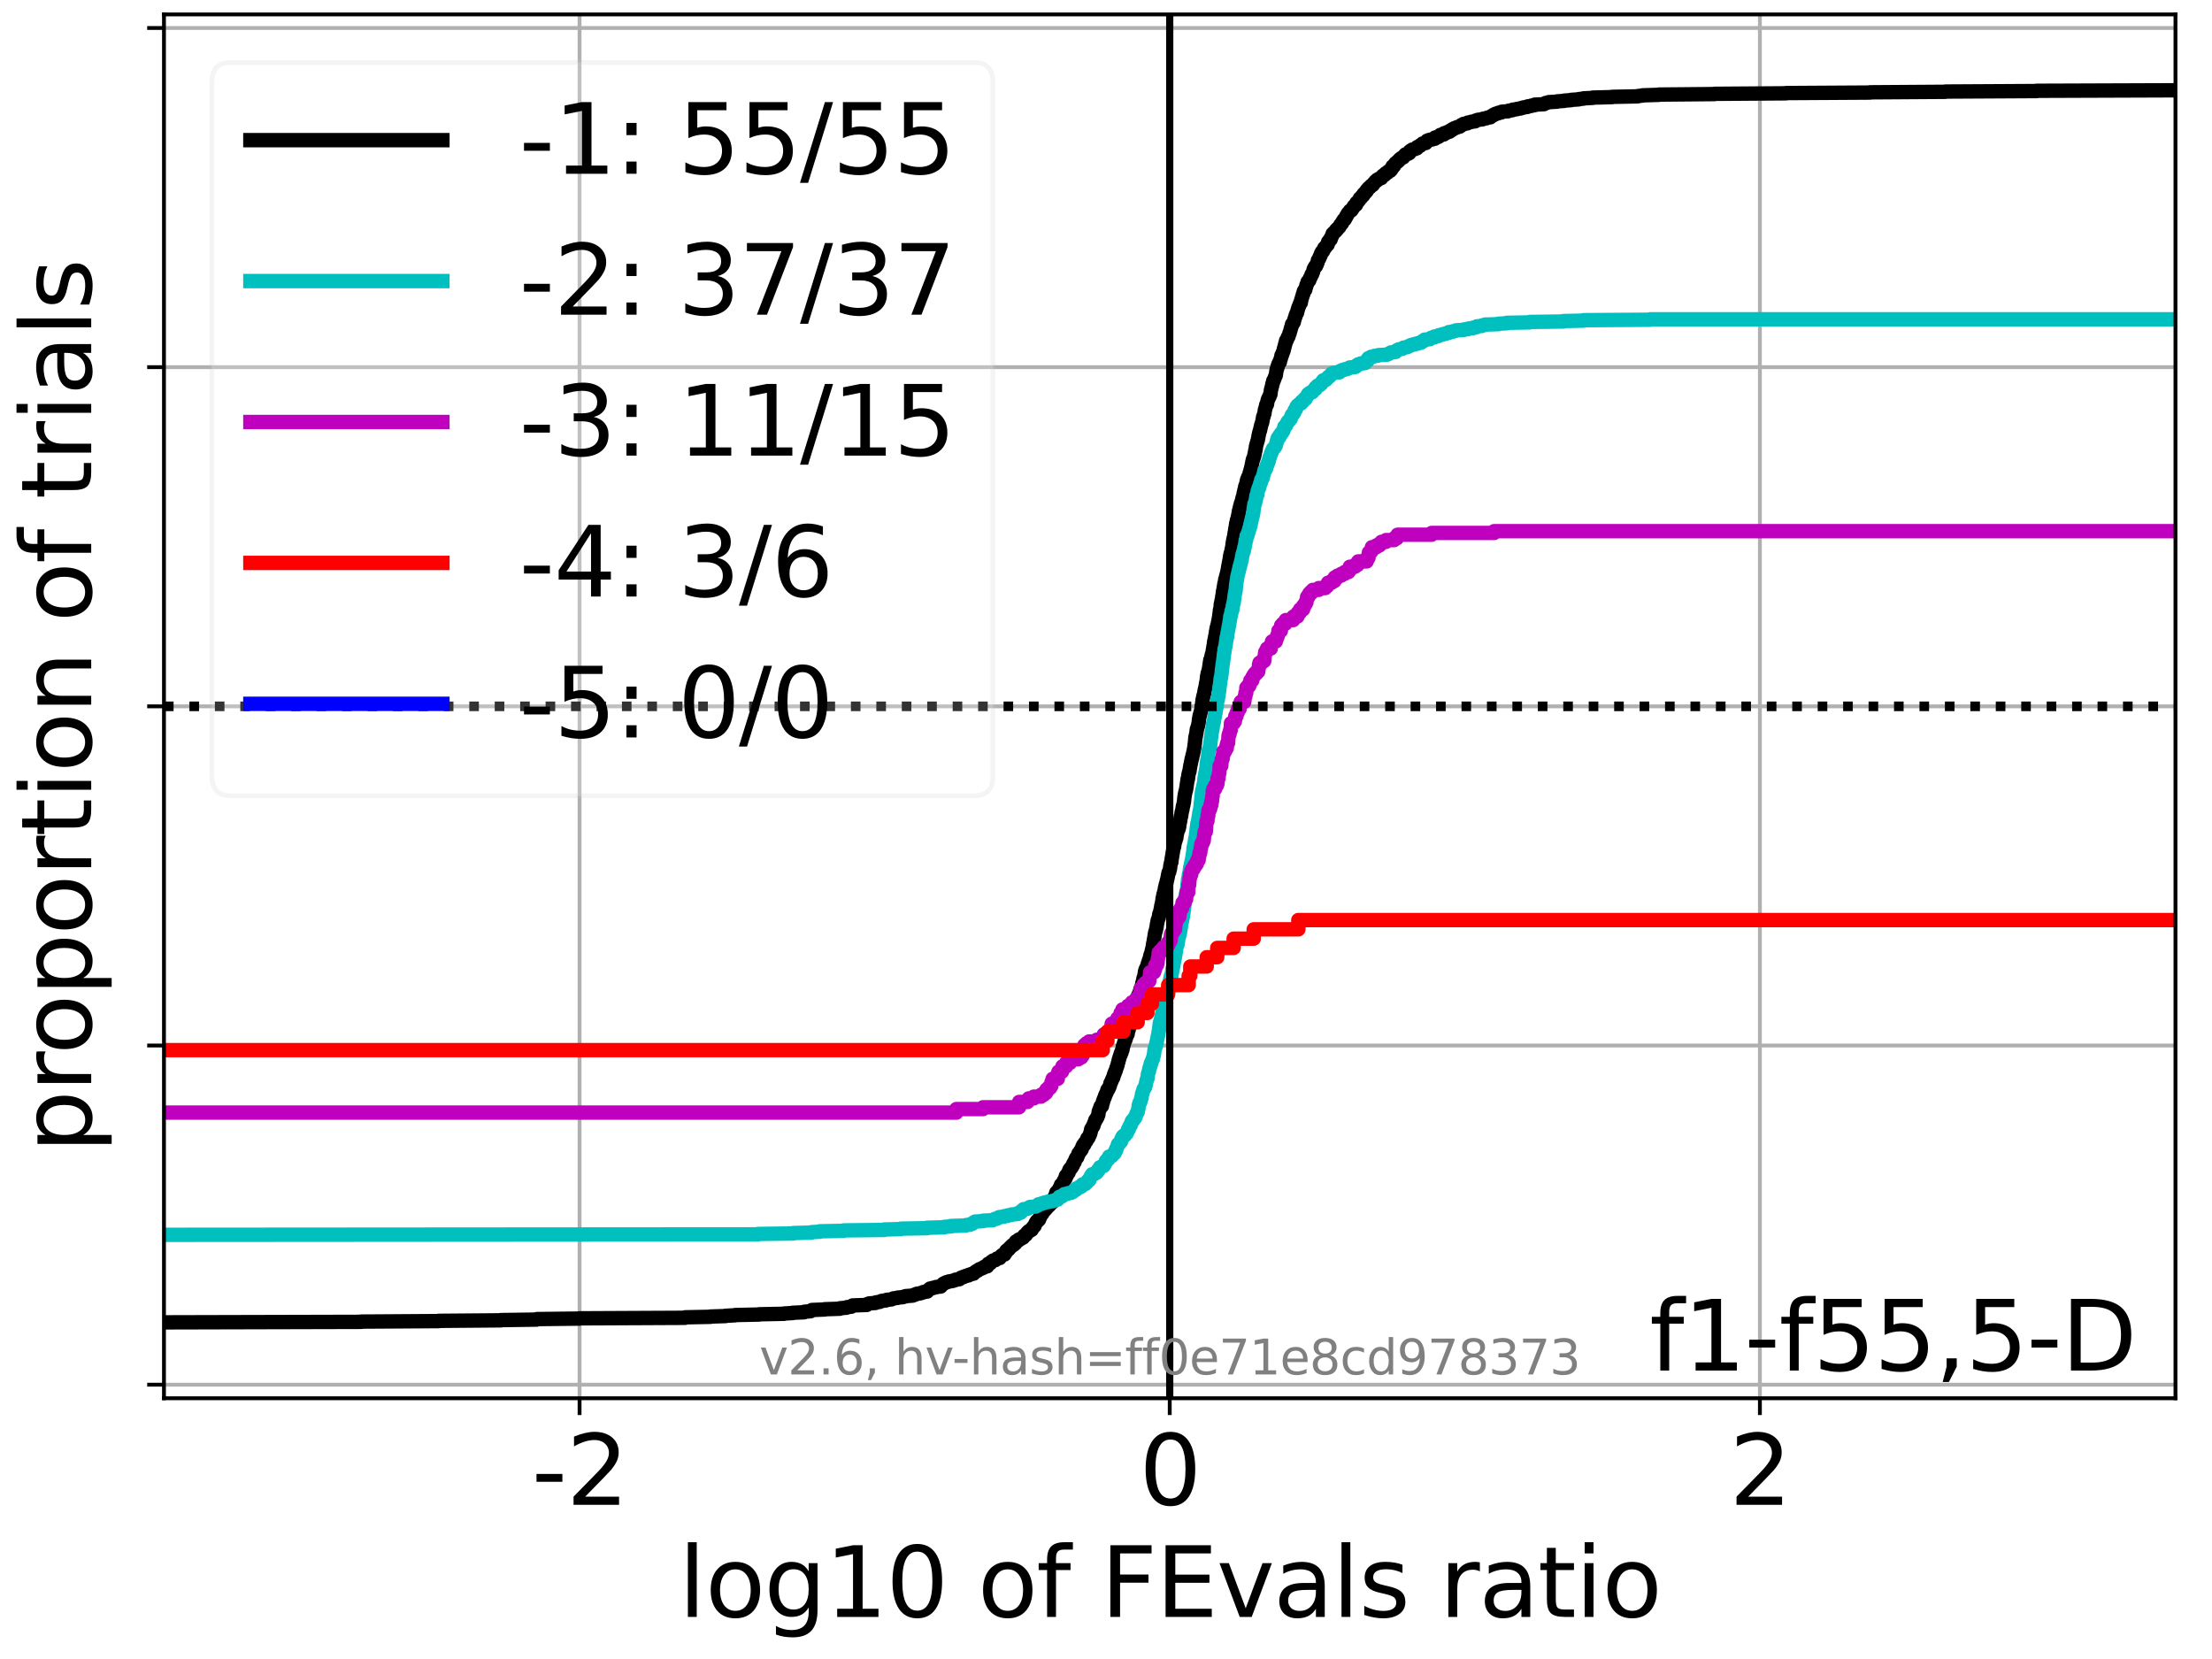 <?xml version="1.0" encoding="utf-8" standalone="no"?>
<!DOCTYPE svg PUBLIC "-//W3C//DTD SVG 1.1//EN"
  "http://www.w3.org/Graphics/SVG/1.1/DTD/svg11.dtd">
<svg xmlns:xlink="http://www.w3.org/1999/xlink" width="460.8pt" height="345.6pt" viewBox="0 0 460.8 345.6" xmlns="http://www.w3.org/2000/svg" version="1.1">
 <defs>
  <style type="text/css">*{stroke-linejoin: round; stroke-linecap: butt}</style>
 </defs>
 <g id="figure_1">
  <g id="patch_1">
   <path d="M 0 345.6 
L 460.8 345.6 
L 460.8 0 
L 0 0 
z
" style="fill: #ffffff"/>
  </g>
  <g id="axes_1">
   <g id="patch_2">
    <path d="M 34.16 291.28 
L 453.192 291.28 
L 453.192 3 
L 34.16 3 
z
" style="fill: #ffffff"/>
   </g>
   <g id="matplotlib.axis_1">
    <g id="xtick_1">
     <g id="line2d_1">
      <path d="M 120.734 291.28 
L 120.734 3 
" clip-path="url(#p72e834d1d6)" style="fill: none; stroke: #b0b0b0; stroke-width: 0.8; stroke-linecap: square"/>
     </g>
     <g id="line2d_2">
      <defs>
       <path id="me11abcc24d" d="M 0 0 
L 0 3.5 
" style="stroke: #000000; stroke-width: 0.8"/>
      </defs>
      <g>
       <use xlink:href="#me11abcc24d" x="120.734" y="291.28" style="stroke: #000000; stroke-width: 0.8"/>
      </g>
     </g>
     <g id="text_1">
      <!-- -2 -->
      <g transform="translate(110.764 313.477) scale(0.2 -0.2)">
       <defs>
        <path id="DejaVuSans-2d" d="M 313 2009 
L 1997 2009 
L 1997 1497 
L 313 1497 
L 313 2009 
z
" transform="scale(0.016)"/>
        <path id="DejaVuSans-32" d="M 1228 531 
L 3431 531 
L 3431 0 
L 469 0 
L 469 531 
Q 828 903 1448 1529 
Q 2069 2156 2228 2338 
Q 2531 2678 2651 2914 
Q 2772 3150 2772 3378 
Q 2772 3750 2511 3984 
Q 2250 4219 1831 4219 
Q 1534 4219 1204 4116 
Q 875 4013 500 3803 
L 500 4441 
Q 881 4594 1212 4672 
Q 1544 4750 1819 4750 
Q 2544 4750 2975 4387 
Q 3406 4025 3406 3419 
Q 3406 3131 3298 2873 
Q 3191 2616 2906 2266 
Q 2828 2175 2409 1742 
Q 1991 1309 1228 531 
z
" transform="scale(0.016)"/>
       </defs>
       <use xlink:href="#DejaVuSans-2d"/>
       <use xlink:href="#DejaVuSans-32" x="36.084"/>
      </g>
     </g>
    </g>
    <g id="xtick_2">
     <g id="line2d_3">
      <path d="M 243.676 291.28 
L 243.676 3 
" clip-path="url(#p72e834d1d6)" style="fill: none; stroke: #b0b0b0; stroke-width: 0.8; stroke-linecap: square"/>
     </g>
     <g id="line2d_4">
      <g>
       <use xlink:href="#me11abcc24d" x="243.676" y="291.28" style="stroke: #000000; stroke-width: 0.8"/>
      </g>
     </g>
     <g id="text_2">
      <!-- 0 -->
      <g transform="translate(237.314 313.477) scale(0.2 -0.2)">
       <defs>
        <path id="DejaVuSans-30" d="M 2034 4250 
Q 1547 4250 1301 3770 
Q 1056 3291 1056 2328 
Q 1056 1369 1301 889 
Q 1547 409 2034 409 
Q 2525 409 2770 889 
Q 3016 1369 3016 2328 
Q 3016 3291 2770 3770 
Q 2525 4250 2034 4250 
z
M 2034 4750 
Q 2819 4750 3233 4129 
Q 3647 3509 3647 2328 
Q 3647 1150 3233 529 
Q 2819 -91 2034 -91 
Q 1250 -91 836 529 
Q 422 1150 422 2328 
Q 422 3509 836 4129 
Q 1250 4750 2034 4750 
z
" transform="scale(0.016)"/>
       </defs>
       <use xlink:href="#DejaVuSans-30"/>
      </g>
     </g>
    </g>
    <g id="xtick_3">
     <g id="line2d_5">
      <path d="M 366.618 291.28 
L 366.618 3 
" clip-path="url(#p72e834d1d6)" style="fill: none; stroke: #b0b0b0; stroke-width: 0.8; stroke-linecap: square"/>
     </g>
     <g id="line2d_6">
      <g>
       <use xlink:href="#me11abcc24d" x="366.618" y="291.28" style="stroke: #000000; stroke-width: 0.8"/>
      </g>
     </g>
     <g id="text_3">
      <!-- 2 -->
      <g transform="translate(360.255 313.477) scale(0.2 -0.2)">
       <use xlink:href="#DejaVuSans-32"/>
      </g>
     </g>
    </g>
    <g id="text_4">
     <!-- log10 of FEvals ratio -->
     <g transform="translate(141.371 336.833) scale(0.2 -0.2)">
      <defs>
       <path id="DejaVuSans-6c" d="M 603 4863 
L 1178 4863 
L 1178 0 
L 603 0 
L 603 4863 
z
" transform="scale(0.016)"/>
       <path id="DejaVuSans-6f" d="M 1959 3097 
Q 1497 3097 1228 2736 
Q 959 2375 959 1747 
Q 959 1119 1226 758 
Q 1494 397 1959 397 
Q 2419 397 2687 759 
Q 2956 1122 2956 1747 
Q 2956 2369 2687 2733 
Q 2419 3097 1959 3097 
z
M 1959 3584 
Q 2709 3584 3137 3096 
Q 3566 2609 3566 1747 
Q 3566 888 3137 398 
Q 2709 -91 1959 -91 
Q 1206 -91 779 398 
Q 353 888 353 1747 
Q 353 2609 779 3096 
Q 1206 3584 1959 3584 
z
" transform="scale(0.016)"/>
       <path id="DejaVuSans-67" d="M 2906 1791 
Q 2906 2416 2648 2759 
Q 2391 3103 1925 3103 
Q 1463 3103 1205 2759 
Q 947 2416 947 1791 
Q 947 1169 1205 825 
Q 1463 481 1925 481 
Q 2391 481 2648 825 
Q 2906 1169 2906 1791 
z
M 3481 434 
Q 3481 -459 3084 -895 
Q 2688 -1331 1869 -1331 
Q 1566 -1331 1297 -1286 
Q 1028 -1241 775 -1147 
L 775 -588 
Q 1028 -725 1275 -790 
Q 1522 -856 1778 -856 
Q 2344 -856 2625 -561 
Q 2906 -266 2906 331 
L 2906 616 
Q 2728 306 2450 153 
Q 2172 0 1784 0 
Q 1141 0 747 490 
Q 353 981 353 1791 
Q 353 2603 747 3093 
Q 1141 3584 1784 3584 
Q 2172 3584 2450 3431 
Q 2728 3278 2906 2969 
L 2906 3500 
L 3481 3500 
L 3481 434 
z
" transform="scale(0.016)"/>
       <path id="DejaVuSans-31" d="M 794 531 
L 1825 531 
L 1825 4091 
L 703 3866 
L 703 4441 
L 1819 4666 
L 2450 4666 
L 2450 531 
L 3481 531 
L 3481 0 
L 794 0 
L 794 531 
z
" transform="scale(0.016)"/>
       <path id="DejaVuSans-20" transform="scale(0.016)"/>
       <path id="DejaVuSans-66" d="M 2375 4863 
L 2375 4384 
L 1825 4384 
Q 1516 4384 1395 4259 
Q 1275 4134 1275 3809 
L 1275 3500 
L 2222 3500 
L 2222 3053 
L 1275 3053 
L 1275 0 
L 697 0 
L 697 3053 
L 147 3053 
L 147 3500 
L 697 3500 
L 697 3744 
Q 697 4328 969 4595 
Q 1241 4863 1831 4863 
L 2375 4863 
z
" transform="scale(0.016)"/>
       <path id="DejaVuSans-46" d="M 628 4666 
L 3309 4666 
L 3309 4134 
L 1259 4134 
L 1259 2759 
L 3109 2759 
L 3109 2228 
L 1259 2228 
L 1259 0 
L 628 0 
L 628 4666 
z
" transform="scale(0.016)"/>
       <path id="DejaVuSans-45" d="M 628 4666 
L 3578 4666 
L 3578 4134 
L 1259 4134 
L 1259 2753 
L 3481 2753 
L 3481 2222 
L 1259 2222 
L 1259 531 
L 3634 531 
L 3634 0 
L 628 0 
L 628 4666 
z
" transform="scale(0.016)"/>
       <path id="DejaVuSans-76" d="M 191 3500 
L 800 3500 
L 1894 563 
L 2988 3500 
L 3597 3500 
L 2284 0 
L 1503 0 
L 191 3500 
z
" transform="scale(0.016)"/>
       <path id="DejaVuSans-61" d="M 2194 1759 
Q 1497 1759 1228 1600 
Q 959 1441 959 1056 
Q 959 750 1161 570 
Q 1363 391 1709 391 
Q 2188 391 2477 730 
Q 2766 1069 2766 1631 
L 2766 1759 
L 2194 1759 
z
M 3341 1997 
L 3341 0 
L 2766 0 
L 2766 531 
Q 2569 213 2275 61 
Q 1981 -91 1556 -91 
Q 1019 -91 701 211 
Q 384 513 384 1019 
Q 384 1609 779 1909 
Q 1175 2209 1959 2209 
L 2766 2209 
L 2766 2266 
Q 2766 2663 2505 2880 
Q 2244 3097 1772 3097 
Q 1472 3097 1187 3025 
Q 903 2953 641 2809 
L 641 3341 
Q 956 3463 1253 3523 
Q 1550 3584 1831 3584 
Q 2591 3584 2966 3190 
Q 3341 2797 3341 1997 
z
" transform="scale(0.016)"/>
       <path id="DejaVuSans-73" d="M 2834 3397 
L 2834 2853 
Q 2591 2978 2328 3040 
Q 2066 3103 1784 3103 
Q 1356 3103 1142 2972 
Q 928 2841 928 2578 
Q 928 2378 1081 2264 
Q 1234 2150 1697 2047 
L 1894 2003 
Q 2506 1872 2764 1633 
Q 3022 1394 3022 966 
Q 3022 478 2636 193 
Q 2250 -91 1575 -91 
Q 1294 -91 989 -36 
Q 684 19 347 128 
L 347 722 
Q 666 556 975 473 
Q 1284 391 1588 391 
Q 1994 391 2212 530 
Q 2431 669 2431 922 
Q 2431 1156 2273 1281 
Q 2116 1406 1581 1522 
L 1381 1569 
Q 847 1681 609 1914 
Q 372 2147 372 2553 
Q 372 3047 722 3315 
Q 1072 3584 1716 3584 
Q 2034 3584 2315 3537 
Q 2597 3491 2834 3397 
z
" transform="scale(0.016)"/>
       <path id="DejaVuSans-72" d="M 2631 2963 
Q 2534 3019 2420 3045 
Q 2306 3072 2169 3072 
Q 1681 3072 1420 2755 
Q 1159 2438 1159 1844 
L 1159 0 
L 581 0 
L 581 3500 
L 1159 3500 
L 1159 2956 
Q 1341 3275 1631 3429 
Q 1922 3584 2338 3584 
Q 2397 3584 2469 3576 
Q 2541 3569 2628 3553 
L 2631 2963 
z
" transform="scale(0.016)"/>
       <path id="DejaVuSans-74" d="M 1172 4494 
L 1172 3500 
L 2356 3500 
L 2356 3053 
L 1172 3053 
L 1172 1153 
Q 1172 725 1289 603 
Q 1406 481 1766 481 
L 2356 481 
L 2356 0 
L 1766 0 
Q 1100 0 847 248 
Q 594 497 594 1153 
L 594 3053 
L 172 3053 
L 172 3500 
L 594 3500 
L 594 4494 
L 1172 4494 
z
" transform="scale(0.016)"/>
       <path id="DejaVuSans-69" d="M 603 3500 
L 1178 3500 
L 1178 0 
L 603 0 
L 603 3500 
z
M 603 4863 
L 1178 4863 
L 1178 4134 
L 603 4134 
L 603 4863 
z
" transform="scale(0.016)"/>
      </defs>
      <use xlink:href="#DejaVuSans-6c"/>
      <use xlink:href="#DejaVuSans-6f" x="27.783"/>
      <use xlink:href="#DejaVuSans-67" x="88.965"/>
      <use xlink:href="#DejaVuSans-31" x="152.441"/>
      <use xlink:href="#DejaVuSans-30" x="216.064"/>
      <use xlink:href="#DejaVuSans-20" x="279.688"/>
      <use xlink:href="#DejaVuSans-6f" x="311.475"/>
      <use xlink:href="#DejaVuSans-66" x="372.656"/>
      <use xlink:href="#DejaVuSans-20" x="407.861"/>
      <use xlink:href="#DejaVuSans-46" x="439.648"/>
      <use xlink:href="#DejaVuSans-45" x="497.168"/>
      <use xlink:href="#DejaVuSans-76" x="560.352"/>
      <use xlink:href="#DejaVuSans-61" x="619.531"/>
      <use xlink:href="#DejaVuSans-6c" x="680.811"/>
      <use xlink:href="#DejaVuSans-73" x="708.594"/>
      <use xlink:href="#DejaVuSans-20" x="760.693"/>
      <use xlink:href="#DejaVuSans-72" x="792.48"/>
      <use xlink:href="#DejaVuSans-61" x="833.594"/>
      <use xlink:href="#DejaVuSans-74" x="894.873"/>
      <use xlink:href="#DejaVuSans-69" x="934.082"/>
      <use xlink:href="#DejaVuSans-6f" x="961.865"/>
     </g>
    </g>
   </g>
   <g id="matplotlib.axis_2">
    <g id="ytick_1">
     <g id="line2d_7">
      <path d="M 34.16 288.454 
L 453.192 288.454 
" clip-path="url(#p72e834d1d6)" style="fill: none; stroke: #b0b0b0; stroke-width: 0.8; stroke-linecap: square"/>
     </g>
     <g id="line2d_8">
      <defs>
       <path id="m6e0600fba3" d="M 0 0 
L -3.5 0 
" style="stroke: #000000; stroke-width: 0.8"/>
      </defs>
      <g>
       <use xlink:href="#m6e0600fba3" x="34.16" y="288.454" style="stroke: #000000; stroke-width: 0.8"/>
      </g>
     </g>
    </g>
    <g id="ytick_2">
     <g id="line2d_9">
      <path d="M 34.16 217.797 
L 453.192 217.797 
" clip-path="url(#p72e834d1d6)" style="fill: none; stroke: #b0b0b0; stroke-width: 0.8; stroke-linecap: square"/>
     </g>
     <g id="line2d_10">
      <g>
       <use xlink:href="#m6e0600fba3" x="34.16" y="217.797" style="stroke: #000000; stroke-width: 0.8"/>
      </g>
     </g>
    </g>
    <g id="ytick_3">
     <g id="line2d_11">
      <path d="M 34.16 147.14 
L 453.192 147.14 
" clip-path="url(#p72e834d1d6)" style="fill: none; stroke: #b0b0b0; stroke-width: 0.8; stroke-linecap: square"/>
     </g>
     <g id="line2d_12">
      <g>
       <use xlink:href="#m6e0600fba3" x="34.16" y="147.14" style="stroke: #000000; stroke-width: 0.8"/>
      </g>
     </g>
    </g>
    <g id="ytick_4">
     <g id="line2d_13">
      <path d="M 34.16 76.483 
L 453.192 76.483 
" clip-path="url(#p72e834d1d6)" style="fill: none; stroke: #b0b0b0; stroke-width: 0.8; stroke-linecap: square"/>
     </g>
     <g id="line2d_14">
      <g>
       <use xlink:href="#m6e0600fba3" x="34.16" y="76.483" style="stroke: #000000; stroke-width: 0.8"/>
      </g>
     </g>
    </g>
    <g id="ytick_5">
     <g id="line2d_15">
      <path d="M 34.16 5.826 
L 453.192 5.826 
" clip-path="url(#p72e834d1d6)" style="fill: none; stroke: #b0b0b0; stroke-width: 0.8; stroke-linecap: square"/>
     </g>
     <g id="line2d_16">
      <g>
       <use xlink:href="#m6e0600fba3" x="34.16" y="5.826" style="stroke: #000000; stroke-width: 0.8"/>
      </g>
     </g>
    </g>
    <g id="text_5">
     <!-- proportion of trials -->
     <g transform="translate(19.001 240.146) rotate(-90) scale(0.2 -0.2)">
      <defs>
       <path id="DejaVuSans-70" d="M 1159 525 
L 1159 -1331 
L 581 -1331 
L 581 3500 
L 1159 3500 
L 1159 2969 
Q 1341 3281 1617 3432 
Q 1894 3584 2278 3584 
Q 2916 3584 3314 3078 
Q 3713 2572 3713 1747 
Q 3713 922 3314 415 
Q 2916 -91 2278 -91 
Q 1894 -91 1617 61 
Q 1341 213 1159 525 
z
M 3116 1747 
Q 3116 2381 2855 2742 
Q 2594 3103 2138 3103 
Q 1681 3103 1420 2742 
Q 1159 2381 1159 1747 
Q 1159 1113 1420 752 
Q 1681 391 2138 391 
Q 2594 391 2855 752 
Q 3116 1113 3116 1747 
z
" transform="scale(0.016)"/>
       <path id="DejaVuSans-6e" d="M 3513 2113 
L 3513 0 
L 2938 0 
L 2938 2094 
Q 2938 2591 2744 2837 
Q 2550 3084 2163 3084 
Q 1697 3084 1428 2787 
Q 1159 2491 1159 1978 
L 1159 0 
L 581 0 
L 581 3500 
L 1159 3500 
L 1159 2956 
Q 1366 3272 1645 3428 
Q 1925 3584 2291 3584 
Q 2894 3584 3203 3211 
Q 3513 2838 3513 2113 
z
" transform="scale(0.016)"/>
      </defs>
      <use xlink:href="#DejaVuSans-70"/>
      <use xlink:href="#DejaVuSans-72" x="63.477"/>
      <use xlink:href="#DejaVuSans-6f" x="102.34"/>
      <use xlink:href="#DejaVuSans-70" x="163.521"/>
      <use xlink:href="#DejaVuSans-6f" x="226.998"/>
      <use xlink:href="#DejaVuSans-72" x="288.18"/>
      <use xlink:href="#DejaVuSans-74" x="329.293"/>
      <use xlink:href="#DejaVuSans-69" x="368.502"/>
      <use xlink:href="#DejaVuSans-6f" x="396.285"/>
      <use xlink:href="#DejaVuSans-6e" x="457.467"/>
      <use xlink:href="#DejaVuSans-20" x="520.846"/>
      <use xlink:href="#DejaVuSans-6f" x="552.633"/>
      <use xlink:href="#DejaVuSans-66" x="613.814"/>
      <use xlink:href="#DejaVuSans-20" x="649.02"/>
      <use xlink:href="#DejaVuSans-74" x="680.807"/>
      <use xlink:href="#DejaVuSans-72" x="720.016"/>
      <use xlink:href="#DejaVuSans-69" x="761.129"/>
      <use xlink:href="#DejaVuSans-61" x="788.912"/>
      <use xlink:href="#DejaVuSans-6c" x="850.191"/>
      <use xlink:href="#DejaVuSans-73" x="877.975"/>
     </g>
    </g>
   </g>
   <g id="line2d_17">
    <path d="M 34.16 275.471 
L 75.223 275.366 
L 75.223 275.313 
L 91.405 275.208 
L 91.405 275.155 
L 104.311 275.05 
L 104.311 274.998 
L 111.752 274.893 
L 111.847 274.788 
L 120.734 274.682 
L 120.734 274.63 
L 142.659 274.525 
L 142.747 274.42 
L 148.009 274.314 
L 148.009 274.262 
L 151.153 274.157 
L 151.153 274.104 
L 153.124 273.999 
L 153.124 273.947 
L 158.136 273.841 
L 158.136 273.789 
L 163.339 273.684 
L 163.339 273.631 
L 165.144 273.526 
L 165.144 273.473 
L 167.51 273.368 
L 167.533 273.263 
L 168.853 273.158 
L 168.853 273.106 
L 169.073 273 
L 169.136 272.895 
L 171.791 272.79 
L 171.791 272.738 
L 174.941 272.632 
L 175.015 272.527 
L 176.338 272.422 
L 176.397 272.317 
L 177.338 272.212 
L 177.338 272.159 
L 177.575 272.054 
L 177.602 271.949 
L 180.566 271.844 
L 180.613 271.686 
L 181.038 271.581 
L 181.038 271.529 
L 182.39 271.424 
L 182.433 271.318 
L 183.237 271.213 
L 183.237 271.161 
L 183.655 271.056 
L 183.655 271.003 
L 184.596 270.898 
L 184.67 270.793 
L 185.705 270.688 
L 185.705 270.635 
L 186.112 270.53 
L 186.112 270.477 
L 186.98 270.372 
L 186.98 270.32 
L 188.11 270.215 
L 188.11 270.162 
L 188.672 270.057 
L 188.672 270.004 
L 190.108 269.899 
L 190.108 269.847 
L 190.552 269.742 
L 190.552 269.689 
L 190.927 269.584 
L 190.927 269.531 
L 191.727 269.426 
L 191.727 269.374 
L 192.241 269.268 
L 192.31 269.163 
L 193.144 269.058 
L 193.177 268.901 
L 193.346 268.795 
L 193.429 268.69 
L 193.654 268.585 
L 193.749 268.427 
L 194.389 268.322 
L 194.389 268.27 
L 194.973 268.165 
L 194.973 268.112 
L 195.965 268.007 
L 195.974 267.902 
L 196.087 267.797 
L 196.197 267.692 
L 196.403 267.586 
L 196.498 267.429 
L 196.785 267.324 
L 196.785 267.271 
L 197.12 267.166 
L 197.12 267.113 
L 197.645 267.008 
L 197.645 266.956 
L 198.449 266.851 
L 198.449 266.798 
L 198.959 266.693 
L 199.036 266.588 
L 199.846 266.483 
L 199.895 266.378 
L 200.13 266.272 
L 200.19 266.167 
L 200.668 266.062 
L 200.737 265.957 
L 201.174 265.852 
L 201.174 265.799 
L 201.752 265.694 
L 201.767 265.589 
L 202.235 265.484 
L 202.235 265.431 
L 202.805 265.326 
L 202.894 265.169 
L 203.05 265.064 
L 203.15 264.958 
L 203.387 264.853 
L 203.387 264.801 
L 203.666 264.696 
L 203.666 264.643 
L 203.889 264.538 
L 203.973 264.433 
L 204.336 264.328 
L 204.336 264.275 
L 204.71 264.17 
L 204.71 264.117 
L 205.022 264.012 
L 205.022 263.907 
L 205.651 263.802 
L 205.756 263.539 
L 205.849 263.434 
L 205.867 263.276 
L 206.287 263.171 
L 206.361 263.014 
L 206.46 262.908 
L 206.566 262.803 
L 206.848 262.698 
L 206.878 262.593 
L 207.387 262.488 
L 207.473 262.383 
L 207.638 262.278 
L 207.699 262.173 
L 208.265 262.067 
L 208.317 261.91 
L 208.463 261.805 
L 208.463 261.752 
L 208.606 261.647 
L 208.606 261.594 
L 208.792 261.489 
L 208.792 261.437 
L 209.259 261.332 
L 209.358 261.121 
L 209.464 261.016 
L 209.571 260.701 
L 209.653 260.596 
L 209.653 260.543 
L 209.912 260.438 
L 209.912 260.333 
L 210.155 260.228 
L 210.242 260.07 
L 210.324 259.965 
L 210.409 259.86 
L 210.587 259.755 
L 210.618 259.65 
L 210.843 259.544 
L 210.895 259.387 
L 211.228 259.282 
L 211.299 259.124 
L 211.526 259.019 
L 211.609 258.651 
L 211.866 258.546 
L 211.866 258.493 
L 212.197 258.388 
L 212.222 258.23 
L 212.575 258.125 
L 212.575 258.073 
L 212.86 257.968 
L 212.86 257.915 
L 213.139 257.81 
L 213.21 257.652 
L 213.323 257.547 
L 213.387 257.389 
L 213.682 257.284 
L 213.784 257.074 
L 213.914 256.969 
L 214.007 256.759 
L 214.193 256.654 
L 214.275 256.496 
L 214.591 256.391 
L 214.598 256.286 
L 214.924 256.18 
L 214.98 255.918 
L 215.156 255.813 
L 215.25 255.655 
L 215.317 255.55 
L 215.317 255.497 
L 215.523 255.392 
L 215.618 255.077 
L 215.694 254.972 
L 215.776 254.709 
L 215.928 254.604 
L 215.985 254.393 
L 216.235 254.288 
L 216.261 254.183 
L 216.45 254.078 
L 216.556 253.71 
L 216.648 253.605 
L 216.739 253.29 
L 216.859 253.184 
L 216.953 252.922 
L 217.135 252.816 
L 217.246 252.343 
L 217.525 252.238 
L 217.613 252.028 
L 217.826 251.923 
L 217.932 251.713 
L 218.097 251.608 
L 218.193 251.345 
L 218.459 251.24 
L 218.552 251.134 
L 218.675 251.029 
L 218.766 250.872 
L 218.816 250.767 
L 218.907 250.661 
L 219.147 250.556 
L 219.218 250.346 
L 219.383 250.241 
L 219.478 249.82 
L 219.53 249.715 
L 219.598 249.505 
L 219.735 249.4 
L 219.837 249.085 
L 219.901 248.979 
L 220 248.559 
L 220.065 248.454 
L 220.065 248.401 
L 220.213 248.296 
L 220.307 248.138 
L 220.453 248.033 
L 220.533 247.928 
L 220.613 247.823 
L 220.706 247.56 
L 220.755 247.455 
L 220.86 247.245 
L 220.945 247.14 
L 221.021 246.824 
L 221.227 246.719 
L 221.292 246.614 
L 221.466 246.509 
L 221.529 246.194 
L 221.599 246.089 
L 221.609 245.983 
L 221.746 245.878 
L 221.843 245.563 
L 221.986 245.458 
L 222.035 244.985 
L 222.242 244.88 
L 222.342 244.617 
L 222.392 244.512 
L 222.47 244.407 
L 222.605 244.301 
L 222.713 243.828 
L 222.767 243.723 
L 222.849 243.566 
L 223.051 243.46 
L 223.11 243.25 
L 223.281 243.145 
L 223.39 242.882 
L 223.493 242.777 
L 223.586 242.409 
L 223.664 242.304 
L 223.72 242.199 
L 223.858 242.094 
L 223.958 241.726 
L 224.016 241.621 
L 224.094 241.41 
L 224.209 241.305 
L 224.216 241.2 
L 224.398 241.095 
L 224.491 240.78 
L 224.568 240.675 
L 224.66 240.307 
L 224.788 240.202 
L 224.87 240.044 
L 224.958 239.939 
L 225.025 239.781 
L 225.171 239.676 
L 225.238 239.518 
L 225.345 239.413 
L 225.456 238.94 
L 225.583 238.835 
L 225.629 238.572 
L 225.867 238.467 
L 225.968 238.099 
L 226.09 237.994 
L 226.189 237.836 
L 226.3 237.731 
L 226.398 237.468 
L 226.443 237.363 
L 226.514 237.153 
L 226.727 237.048 
L 226.834 236.732 
L 226.918 236.627 
L 227.017 236.417 
L 227.06 236.312 
L 227.15 235.944 
L 227.207 235.839 
L 227.305 235.261 
L 227.365 235.156 
L 227.451 234.998 
L 227.541 234.893 
L 227.627 234.682 
L 227.763 234.577 
L 227.864 234.157 
L 227.92 234.052 
L 228.026 233.789 
L 228.074 233.684 
L 228.179 233.316 
L 228.335 233.211 
L 228.434 233.053 
L 228.481 232.948 
L 228.526 232.79 
L 228.629 232.685 
L 228.731 232.37 
L 228.794 232.265 
L 228.894 231.529 
L 228.938 231.424 
L 229.025 231.213 
L 229.065 231.108 
L 229.16 230.845 
L 229.207 230.74 
L 229.287 230.478 
L 229.553 230.425 
L 229.553 230.372 
L 229.63 230.004 
L 229.681 229.899 
L 229.764 229.479 
L 229.816 229.426 
L 229.816 229.374 
L 229.91 229.058 
L 229.953 228.953 
L 230.047 228.743 
L 230.114 228.638 
L 230.224 228.217 
L 230.295 228.112 
L 230.388 227.849 
L 230.462 227.744 
L 230.568 227.481 
L 230.607 227.376 
L 230.709 227.008 
L 230.891 226.903 
L 230.999 226.588 
L 231.089 226.483 
L 231.199 226.167 
L 231.24 226.062 
L 231.33 225.642 
L 231.41 225.537 
L 231.497 225.326 
L 231.558 225.221 
L 231.647 224.958 
L 231.695 224.853 
L 231.793 224.643 
L 231.883 224.538 
L 231.988 224.17 
L 232.012 224.065 
L 232.117 223.697 
L 232.203 223.592 
L 232.284 223.276 
L 232.37 223.171 
L 232.467 222.856 
L 232.496 222.751 
L 232.591 222.435 
L 232.643 222.33 
L 232.745 222.015 
L 232.797 221.91 
L 232.903 221.384 
L 232.961 221.279 
L 233.065 220.753 
L 233.129 220.648 
L 233.22 220.228 
L 233.277 220.123 
L 233.366 219.807 
L 233.464 219.702 
L 233.5 219.387 
L 233.627 219.282 
L 233.728 218.809 
L 233.825 218.704 
L 233.916 218.02 
L 234 217.915 
L 234.107 217.442 
L 234.149 217.337 
L 234.213 217.074 
L 234.272 216.969 
L 234.311 216.759 
L 234.433 216.654 
L 234.542 216.286 
L 234.589 216.181 
L 234.637 215.865 
L 234.724 215.76 
L 234.807 215.55 
L 234.895 215.445 
L 234.996 214.814 
L 235.06 214.709 
L 235.163 214.288 
L 235.202 214.183 
L 235.266 213.92 
L 235.348 213.815 
L 235.444 213.395 
L 235.461 213.395 
L 235.461 213.29 
L 235.531 213.132 
L 235.599 213.027 
L 235.685 212.501 
L 235.765 212.396 
L 235.863 212.028 
L 235.967 211.923 
L 236.073 211.292 
L 236.102 211.187 
L 236.211 210.872 
L 236.235 210.819 
L 236.235 210.767 
L 236.344 210.083 
L 236.385 209.978 
L 236.49 209.4 
L 236.553 209.295 
L 236.657 209.032 
L 236.738 208.927 
L 236.793 208.664 
L 236.911 208.559 
L 237.021 208.033 
L 237.028 207.928 
L 237.138 207.298 
L 237.289 207.192 
L 237.344 206.824 
L 237.427 206.719 
L 237.532 206.299 
L 237.581 206.194 
L 237.614 205.983 
L 237.719 205.878 
L 237.821 205.51 
L 237.884 205.405 
L 237.989 204.722 
L 238.053 204.617 
L 238.157 204.091 
L 238.173 204.039 
L 238.173 203.986 
L 238.234 203.723 
L 238.331 203.618 
L 238.428 203.04 
L 238.458 202.935 
L 238.533 202.357 
L 238.597 202.252 
L 238.666 201.936 
L 238.772 201.831 
L 238.817 201.621 
L 238.94 201.516 
L 239.037 201.043 
L 239.08 200.938 
L 239.144 200.675 
L 239.234 200.57 
L 239.323 200.097 
L 239.405 199.991 
L 239.503 199.623 
L 239.541 199.518 
L 239.65 198.993 
L 239.701 198.888 
L 239.772 198.677 
L 239.829 198.572 
L 239.927 198.099 
L 239.954 197.994 
L 240.06 197.521 
L 240.111 197.416 
L 240.222 196.575 
L 240.281 196.522 
L 240.281 196.47 
L 240.392 195.681 
L 240.428 195.576 
L 240.532 194.893 
L 240.551 194.788 
L 240.641 194.262 
L 240.668 194.157 
L 240.777 193.894 
L 240.797 193.789 
L 240.898 193.263 
L 240.934 193.158 
L 241.036 192.37 
L 241.082 192.265 
L 241.178 191.687 
L 241.244 191.581 
L 241.332 191.266 
L 241.392 191.161 
L 241.494 190.478 
L 241.524 190.372 
L 241.609 190.162 
L 241.662 190.057 
L 241.771 189.479 
L 241.816 189.374 
L 241.925 188.638 
L 241.986 188.533 
L 242.093 187.902 
L 242.131 187.797 
L 242.2 187.114 
L 242.265 187.008 
L 242.367 186.325 
L 242.449 186.22 
L 242.553 185.642 
L 242.606 185.537 
L 242.711 184.853 
L 242.759 184.748 
L 242.865 184.223 
L 242.95 184.118 
L 243.043 183.592 
L 243.075 183.487 
L 243.181 183.066 
L 243.212 182.961 
L 243.317 182.33 
L 243.34 182.225 
L 243.447 181.752 
L 243.571 181.647 
L 243.676 181.174 
L 243.718 181.069 
L 243.825 180.228 
L 243.859 180.123 
L 243.952 179.65 
L 244.016 179.597 
L 244.016 179.545 
L 244.123 178.651 
L 244.157 178.546 
L 244.265 177.863 
L 244.279 177.758 
L 244.388 177.127 
L 244.406 177.022 
L 244.511 176.549 
L 244.573 176.443 
L 244.678 175.76 
L 244.705 175.655 
L 244.797 175.182 
L 244.889 175.077 
L 244.993 174.656 
L 245.05 174.551 
L 245.155 173.763 
L 245.194 173.658 
L 245.293 173.132 
L 245.368 173.027 
L 245.47 172.817 
L 245.512 172.712 
L 245.613 172.344 
L 245.641 172.238 
L 245.715 171.555 
L 245.764 171.45 
L 245.87 170.924 
L 245.883 170.819 
L 245.973 170.136 
L 246.053 170.031 
L 246.162 169.19 
L 246.205 169.085 
L 246.31 168.664 
L 246.327 168.559 
L 246.423 167.928 
L 246.489 167.823 
L 246.6 167.193 
L 246.636 167.087 
L 246.742 166.036 
L 246.768 165.931 
L 246.869 165.3 
L 246.888 165.248 
L 246.888 165.195 
L 246.985 164.827 
L 247.036 164.722 
L 247.146 164.039 
L 247.171 163.934 
L 247.28 163.093 
L 247.316 162.988 
L 247.393 162.304 
L 247.472 162.252 
L 247.472 162.199 
L 247.582 161.358 
L 247.61 161.253 
L 247.704 160.832 
L 247.776 160.727 
L 247.886 159.991 
L 247.908 159.886 
L 248 159.308 
L 248.046 159.203 
L 248.149 158.625 
L 248.181 158.52 
L 248.259 158.047 
L 248.335 157.942 
L 248.439 157.311 
L 248.509 157.206 
L 248.609 156.627 
L 248.655 156.522 
L 248.759 155.892 
L 248.789 155.786 
L 248.893 154.893 
L 248.924 154.84 
L 248.924 154.788 
L 249.022 153.579 
L 249.094 153.474 
L 249.174 152.896 
L 249.223 152.79 
L 249.326 151.897 
L 249.398 151.792 
L 249.488 151.424 
L 249.543 151.319 
L 249.652 150.793 
L 249.69 150.688 
L 249.789 149.689 
L 249.829 149.584 
L 249.927 149.006 
L 249.998 148.901 
L 250.101 148.375 
L 250.147 148.27 
L 250.252 147.902 
L 250.273 147.797 
L 250.374 146.798 
L 250.416 146.693 
L 250.525 145.747 
L 250.556 145.642 
L 250.661 145.169 
L 250.68 145.064 
L 250.764 144.748 
L 250.817 144.643 
L 250.928 143.96 
L 250.957 143.855 
L 251.034 143.434 
L 251.111 143.329 
L 251.219 142.541 
L 251.226 142.436 
L 251.335 142.015 
L 251.356 142.015 
L 251.356 141.91 
L 251.464 140.911 
L 251.487 140.806 
L 251.596 140.228 
L 251.651 140.175 
L 251.651 140.123 
L 251.74 139.808 
L 251.772 139.702 
L 251.877 139.177 
L 251.895 139.072 
L 252.004 138.283 
L 252.028 138.178 
L 252.129 137.495 
L 252.192 137.39 
L 252.297 137.074 
L 252.325 136.969 
L 252.423 136.444 
L 252.456 136.338 
L 252.564 136.076 
L 252.584 135.971 
L 252.676 135.34 
L 252.712 135.235 
L 252.783 134.656 
L 252.835 134.551 
L 252.941 133.605 
L 252.975 133.553 
L 252.975 133.5 
L 253.068 133.027 
L 253.094 132.922 
L 253.188 132.396 
L 253.222 132.291 
L 253.326 131.503 
L 253.364 131.398 
L 253.469 130.767 
L 253.53 130.662 
L 253.61 130.241 
L 253.661 130.136 
L 253.762 129.558 
L 253.803 129.453 
L 253.907 128.822 
L 253.93 128.717 
L 254.033 127.981 
L 254.051 127.876 
L 254.146 127.035 
L 254.231 126.93 
L 254.328 125.773 
L 254.38 125.668 
L 254.484 125.038 
L 254.543 124.932 
L 254.645 124.091 
L 254.693 123.986 
L 254.783 123.145 
L 254.844 123.04 
L 254.946 122.304 
L 254.973 122.199 
L 255.072 121.568 
L 255.137 121.463 
L 255.247 120.675 
L 255.337 120.57 
L 255.439 119.992 
L 255.484 119.886 
L 255.59 119.466 
L 255.631 119.361 
L 255.737 118.783 
L 255.771 118.678 
L 255.879 117.942 
L 255.915 117.837 
L 256.023 117.206 
L 256.05 117.101 
L 256.159 116.522 
L 256.18 116.417 
L 256.282 115.681 
L 256.31 115.576 
L 256.392 115.208 
L 256.453 115.103 
L 256.559 114.63 
L 256.573 114.525 
L 256.673 114.052 
L 256.704 113.947 
L 256.801 113.106 
L 256.832 113.001 
L 256.927 112.423 
L 256.964 112.317 
L 257.069 111.792 
L 257.106 111.687 
L 257.215 110.898 
L 257.258 110.793 
L 257.368 109.952 
L 257.414 109.847 
L 257.516 109.059 
L 257.579 108.953 
L 257.686 108.323 
L 257.749 108.218 
L 257.834 107.85 
L 257.865 107.797 
L 257.865 107.745 
L 257.969 107.219 
L 258.002 107.114 
L 258.103 106.431 
L 258.158 106.325 
L 258.256 105.852 
L 258.28 105.8 
L 258.28 105.747 
L 258.362 105.379 
L 258.418 105.274 
L 258.521 104.801 
L 258.578 104.696 
L 258.688 104.381 
L 258.719 104.328 
L 258.719 104.275 
L 258.83 103.802 
L 258.851 103.697 
L 258.957 103.382 
L 259.012 103.277 
L 259.108 102.593 
L 259.152 102.488 
L 259.245 102.068 
L 259.309 101.963 
L 259.417 101.279 
L 259.467 101.174 
L 259.574 100.964 
L 259.603 100.859 
L 259.702 100.386 
L 259.722 100.281 
L 259.817 99.86 
L 259.888 99.755 
L 259.981 99.492 
L 260.018 99.387 
L 260.122 99.177 
L 260.23 99.072 
L 260.34 98.494 
L 260.407 98.388 
L 260.5 97.915 
L 260.562 97.81 
L 260.656 97.337 
L 260.694 97.232 
L 260.793 96.706 
L 260.816 96.601 
L 260.913 96.128 
L 260.943 96.023 
L 261.006 95.708 
L 261.079 95.603 
L 261.188 95.287 
L 261.237 95.182 
L 261.345 94.604 
L 261.386 94.499 
L 261.496 93.816 
L 261.551 93.763 
L 261.551 93.71 
L 261.65 92.975 
L 261.676 92.869 
L 261.781 92.449 
L 261.832 92.344 
L 261.933 91.923 
L 261.988 91.818 
L 262.088 91.345 
L 262.11 91.24 
L 262.215 90.609 
L 262.236 90.504 
L 262.344 90.084 
L 262.37 89.979 
L 262.446 89.716 
L 262.491 89.663 
L 262.491 89.611 
L 262.594 89.138 
L 262.628 89.032 
L 262.739 88.507 
L 262.796 88.402 
L 262.863 88.139 
L 262.924 88.034 
L 263.032 87.456 
L 263.054 87.35 
L 263.14 86.825 
L 263.233 86.72 
L 263.339 86.247 
L 263.406 86.141 
L 263.502 85.353 
L 263.571 85.248 
L 263.647 84.88 
L 263.7 84.775 
L 263.77 84.354 
L 263.933 84.249 
L 264.032 83.566 
L 264.068 83.461 
L 264.132 83.198 
L 264.229 83.093 
L 264.333 82.777 
L 264.445 82.672 
L 264.55 82.252 
L 264.656 82.147 
L 264.764 81.201 
L 264.819 81.095 
L 264.923 80.622 
L 264.968 80.517 
L 265.071 79.939 
L 265.143 79.834 
L 265.245 79.308 
L 265.37 79.203 
L 265.429 78.993 
L 265.494 78.888 
L 265.577 78.572 
L 265.637 78.467 
L 265.745 78.257 
L 265.783 78.152 
L 265.885 77.364 
L 265.902 77.258 
L 265.981 76.89 
L 266.056 76.785 
L 266.143 76.365 
L 266.214 76.26 
L 266.296 75.892 
L 266.347 75.839 
L 266.347 75.787 
L 266.448 75.576 
L 266.605 75.471 
L 266.698 74.998 
L 266.758 74.893 
L 266.863 74.473 
L 266.903 74.42 
L 266.903 74.368 
L 266.953 74.052 
L 267.062 73.947 
L 267.17 73.579 
L 267.228 73.474 
L 267.327 73.211 
L 267.38 73.106 
L 267.48 72.58 
L 267.539 72.475 
L 267.645 72.002 
L 267.686 71.897 
L 267.775 71.477 
L 267.843 71.371 
L 267.918 70.951 
L 268.06 70.846 
L 268.155 70.583 
L 268.198 70.478 
L 268.259 70.268 
L 268.383 70.163 
L 268.479 69.847 
L 268.538 69.742 
L 268.607 69.427 
L 268.68 69.322 
L 268.782 68.901 
L 268.834 68.796 
L 268.923 68.375 
L 268.98 68.27 
L 269.077 67.902 
L 269.105 67.797 
L 269.159 67.534 
L 269.337 67.429 
L 269.433 67.219 
L 269.521 67.114 
L 269.628 66.588 
L 269.68 66.483 
L 269.769 66.168 
L 269.826 66.063 
L 269.931 65.642 
L 269.993 65.537 
L 270.086 65.274 
L 270.195 65.169 
L 270.302 64.696 
L 270.323 64.591 
L 270.432 64.276 
L 270.442 64.17 
L 270.546 63.908 
L 270.615 63.802 
L 270.717 63.487 
L 270.764 63.382 
L 270.828 63.172 
L 270.985 63.067 
L 271.082 62.436 
L 271.136 62.331 
L 271.245 61.91 
L 271.303 61.805 
L 271.406 61.332 
L 271.498 61.227 
L 271.603 60.701 
L 271.646 60.596 
L 271.723 60.491 
L 271.899 60.386 
L 272.009 59.913 
L 272.07 59.808 
L 272.175 59.335 
L 272.251 59.23 
L 272.355 58.967 
L 272.387 58.862 
L 272.408 58.704 
L 272.603 58.599 
L 272.611 58.494 
L 272.756 58.389 
L 272.867 57.968 
L 272.967 57.863 
L 273.066 57.653 
L 273.125 57.548 
L 273.221 57.18 
L 273.363 57.075 
L 273.461 56.759 
L 273.528 56.654 
L 273.638 56.181 
L 273.675 56.076 
L 273.74 55.918 
L 273.841 55.813 
L 273.948 55.55 
L 274.143 55.445 
L 274.208 55.182 
L 274.315 55.077 
L 274.418 54.762 
L 274.476 54.657 
L 274.541 54.236 
L 274.618 54.131 
L 274.72 53.973 
L 274.813 53.868 
L 274.904 53.5 
L 275.011 53.395 
L 275.119 53.185 
L 275.134 53.08 
L 275.196 52.817 
L 275.297 52.712 
L 275.391 52.449 
L 275.604 52.344 
L 275.691 52.081 
L 275.798 51.976 
L 275.887 51.661 
L 276.072 51.555 
L 276.17 51.345 
L 276.325 51.24 
L 276.429 51.082 
L 276.566 50.977 
L 276.671 50.399 
L 276.869 50.294 
L 276.979 49.979 
L 277.202 49.873 
L 277.308 49.453 
L 277.398 49.348 
L 277.491 49.085 
L 277.571 48.98 
L 277.601 48.717 
L 277.76 48.612 
L 277.857 48.454 
L 278.023 48.349 
L 278.131 48.244 
L 278.268 48.139 
L 278.362 47.876 
L 278.58 47.771 
L 278.667 47.561 
L 278.839 47.456 
L 278.839 47.403 
L 279.006 47.298 
L 279.115 47.088 
L 279.177 46.983 
L 279.232 46.825 
L 279.368 46.72 
L 279.396 46.615 
L 279.564 46.509 
L 279.67 46.194 
L 279.787 46.089 
L 279.898 45.826 
L 280.138 45.721 
L 280.232 45.458 
L 280.348 45.353 
L 280.442 45.038 
L 280.58 44.933 
L 280.685 44.617 
L 280.784 44.512 
L 280.829 44.407 
L 280.97 44.302 
L 281.043 44.197 
L 281.103 44.092 
L 281.204 43.934 
L 281.511 43.829 
L 281.576 43.724 
L 281.674 43.619 
L 281.775 43.356 
L 281.908 43.251 
L 282.014 42.988 
L 282.22 42.883 
L 282.223 42.778 
L 282.486 42.672 
L 282.579 42.252 
L 282.766 42.147 
L 282.86 41.989 
L 282.986 41.884 
L 283.066 41.726 
L 283.194 41.621 
L 283.304 41.306 
L 283.531 41.201 
L 283.603 41.043 
L 283.712 40.938 
L 283.755 40.833 
L 283.974 40.728 
L 284.066 40.412 
L 284.265 40.307 
L 284.291 40.202 
L 284.464 40.097 
L 284.501 39.939 
L 284.697 39.834 
L 284.755 39.571 
L 284.864 39.466 
L 284.954 39.361 
L 285.041 39.256 
L 285.137 39.151 
L 285.353 39.046 
L 285.419 38.888 
L 285.622 38.783 
L 285.699 38.625 
L 285.99 38.52 
L 286.068 38.31 
L 286.211 38.205 
L 286.281 38.047 
L 286.418 37.942 
L 286.509 37.784 
L 286.76 37.679 
L 286.849 37.469 
L 287.201 37.364 
L 287.291 37.206 
L 287.746 37.101 
L 287.752 36.943 
L 287.92 36.838 
L 288.022 36.733 
L 288.086 36.628 
L 288.086 36.575 
L 288.434 36.47 
L 288.443 36.312 
L 288.617 36.207 
L 288.664 36.102 
L 289.011 35.997 
L 289.031 35.892 
L 289.246 35.787 
L 289.246 35.682 
L 289.612 35.577 
L 289.612 35.524 
L 289.769 35.419 
L 289.815 35.156 
L 290.019 35.051 
L 290.086 34.683 
L 290.391 34.578 
L 290.5 34.262 
L 290.605 34.157 
L 290.697 34 
L 290.902 33.895 
L 290.955 33.789 
L 291.175 33.684 
L 291.261 33.579 
L 291.395 33.474 
L 291.406 33.369 
L 291.602 33.264 
L 291.658 33.106 
L 291.872 33.001 
L 291.947 32.896 
L 292.311 32.791 
L 292.35 32.633 
L 292.549 32.528 
L 292.642 32.318 
L 292.783 32.213 
L 292.783 32.16 
L 293.313 32.055 
L 293.313 32.002 
L 293.588 31.897 
L 293.67 31.529 
L 293.878 31.424 
L 293.878 31.372 
L 294.114 31.266 
L 294.202 31.161 
L 294.753 31.056 
L 294.753 31.004 
L 295.163 30.898 
L 295.227 30.636 
L 295.567 30.531 
L 295.567 30.478 
L 295.844 30.373 
L 295.853 30.268 
L 296.085 30.163 
L 296.085 30.11 
L 296.256 30.005 
L 296.357 29.9 
L 297.018 29.795 
L 297.072 29.637 
L 297.169 29.584 
L 297.169 29.532 
L 297.28 29.322 
L 297.674 29.216 
L 297.674 29.164 
L 298.32 29.059 
L 298.32 29.006 
L 298.908 28.901 
L 298.98 28.638 
L 299.62 28.533 
L 299.654 28.428 
L 299.941 28.323 
L 300.03 28.113 
L 300.777 28.008 
L 300.851 27.745 
L 301.419 27.64 
L 301.436 27.535 
L 301.98 27.429 
L 302.052 27.219 
L 302.446 27.114 
L 302.446 27.061 
L 302.576 26.956 
L 302.576 26.904 
L 302.949 26.799 
L 302.979 26.694 
L 303.449 26.588 
L 303.512 26.483 
L 304.098 26.378 
L 304.127 26.273 
L 304.391 26.168 
L 304.482 26.01 
L 304.884 25.905 
L 304.905 25.8 
L 305.678 25.695 
L 305.773 25.537 
L 306.418 25.432 
L 306.418 25.379 
L 307.3 25.274 
L 307.38 25.117 
L 307.875 25.012 
L 307.875 24.959 
L 308.852 24.854 
L 308.882 24.749 
L 309.636 24.644 
L 309.735 24.538 
L 310.468 24.433 
L 310.474 24.328 
L 310.68 24.223 
L 310.68 24.171 
L 311.02 24.065 
L 311.114 23.908 
L 311.528 23.803 
L 311.553 23.697 
L 312.138 23.592 
L 312.151 23.487 
L 312.723 23.435 
L 312.723 23.382 
L 312.827 23.277 
L 314.182 23.172 
L 314.274 23.067 
L 315.038 22.962 
L 315.108 22.856 
L 315.965 22.751 
L 315.965 22.699 
L 316.752 22.594 
L 316.752 22.541 
L 317.321 22.436 
L 317.321 22.383 
L 318.174 22.278 
L 318.208 22.173 
L 318.965 22.068 
L 318.965 22.015 
L 319.68 21.91 
L 319.695 21.805 
L 321.655 21.7 
L 321.685 21.595 
L 322.033 21.49 
L 322.033 21.437 
L 322.613 21.332 
L 322.613 21.28 
L 324.374 21.174 
L 324.374 21.122 
L 325.852 21.017 
L 325.852 20.964 
L 327.293 20.859 
L 327.293 20.807 
L 328.868 20.701 
L 328.868 20.649 
L 329.864 20.544 
L 329.864 20.491 
L 331.796 20.386 
L 331.796 20.333 
L 335.831 20.228 
L 335.831 20.176 
L 341.136 20.071 
L 341.136 20.018 
L 342.156 19.913 
L 342.156 19.86 
L 345.577 19.755 
L 345.577 19.703 
L 357.151 19.598 
L 357.151 19.545 
L 372.061 19.44 
L 372.061 19.387 
L 389.541 19.282 
L 389.541 19.23 
L 405.245 19.125 
L 405.245 19.072 
L 424.248 18.967 
L 424.248 18.914 
L 453.192 18.809 
L 453.192 18.809 
" clip-path="url(#p72e834d1d6)" style="fill: none; stroke: #000000; stroke-width: 3; stroke-linecap: square"/>
   </g>
   <g id="line2d_18">
    <path clip-path="url(#p72e834d1d6)" style="fill: none; stroke: #000000; stroke-width: 3; stroke-linecap: square"/>
   </g>
   <g id="line2d_19">
    <path d="M 34.16 257.235 
L 157.909 257.143 
L 157.909 257.051 
L 165.224 256.959 
L 165.224 256.866 
L 169.058 256.774 
L 169.058 256.682 
L 170.775 256.59 
L 170.775 256.498 
L 175.743 256.406 
L 175.743 256.314 
L 184.197 256.222 
L 184.197 256.13 
L 187.681 256.038 
L 187.681 255.946 
L 193.115 255.853 
L 193.115 255.761 
L 196.7 255.669 
L 196.7 255.577 
L 198.071 255.485 
L 198.071 255.393 
L 201.206 255.301 
L 201.206 255.209 
L 202.105 255.117 
L 202.105 255.025 
L 202.556 254.933 
L 202.556 254.84 
L 202.819 254.748 
L 202.819 254.656 
L 203.14 254.564 
L 203.14 254.472 
L 204.758 254.38 
L 204.758 254.288 
L 206.785 254.196 
L 206.785 254.104 
L 207.226 254.012 
L 207.226 253.92 
L 207.787 253.827 
L 207.787 253.735 
L 208.14 253.643 
L 208.14 253.551 
L 209.116 253.459 
L 209.116 253.367 
L 209.923 253.275 
L 209.923 253.183 
L 210.727 253.091 
L 210.727 252.999 
L 211.975 252.907 
L 211.986 252.722 
L 212.618 252.63 
L 212.725 252.446 
L 212.875 252.354 
L 212.883 252.17 
L 213.184 252.078 
L 213.211 251.894 
L 214.084 251.801 
L 214.084 251.709 
L 214.428 251.617 
L 214.53 251.433 
L 215.79 251.341 
L 215.79 251.249 
L 216.144 251.157 
L 216.144 251.065 
L 216.336 250.973 
L 216.336 250.881 
L 216.981 250.788 
L 216.981 250.696 
L 217.533 250.604 
L 217.533 250.512 
L 218.272 250.42 
L 218.272 250.328 
L 219.288 250.236 
L 219.288 250.144 
L 219.882 250.052 
L 219.882 249.96 
L 220.371 249.868 
L 220.456 249.591 
L 220.598 249.499 
L 220.698 249.315 
L 221.263 249.223 
L 221.328 249.039 
L 221.662 248.947 
L 221.707 248.762 
L 222.422 248.67 
L 222.422 248.578 
L 223.152 248.486 
L 223.152 248.394 
L 223.505 248.302 
L 223.611 248.118 
L 223.777 248.026 
L 223.777 247.934 
L 224.169 247.842 
L 224.243 247.565 
L 224.712 247.473 
L 224.769 247.289 
L 225.255 247.197 
L 225.255 247.105 
L 225.418 247.013 
L 225.484 246.736 
L 226.093 246.644 
L 226.171 246.46 
L 226.383 246.368 
L 226.42 246.184 
L 226.615 246.092 
L 226.663 245.908 
L 226.957 245.816 
L 227.067 245.355 
L 227.199 245.263 
L 227.256 244.987 
L 227.451 244.895 
L 227.501 244.618 
L 228.058 244.526 
L 228.058 244.434 
L 228.38 244.342 
L 228.38 244.25 
L 228.575 244.158 
L 228.618 243.882 
L 228.845 243.79 
L 228.925 243.605 
L 228.961 243.513 
L 229.023 243.329 
L 229.145 243.237 
L 229.145 243.145 
L 229.548 243.053 
L 229.548 242.961 
L 229.95 242.869 
L 230.042 242.592 
L 230.162 242.5 
L 230.255 242.224 
L 230.352 242.132 
L 230.379 241.856 
L 230.585 241.764 
L 230.628 241.579 
L 230.881 241.487 
L 230.979 241.119 
L 231.044 241.027 
L 231.044 240.935 
L 231.607 240.843 
L 231.675 240.658 
L 231.845 240.566 
L 231.845 240.474 
L 232.055 240.382 
L 232.055 240.29 
L 232.229 240.198 
L 232.334 239.738 
L 232.505 239.645 
L 232.546 239.277 
L 232.66 239.185 
L 232.755 238.817 
L 232.823 238.725 
L 232.901 238.356 
L 233.144 238.264 
L 233.144 238.172 
L 233.284 238.08 
L 233.345 237.896 
L 233.533 237.804 
L 233.613 237.251 
L 233.797 237.159 
L 233.852 236.791 
L 234.018 236.699 
L 234.018 236.606 
L 234.368 236.514 
L 234.476 236.238 
L 234.688 236.146 
L 234.71 235.962 
L 234.816 235.87 
L 234.875 235.686 
L 234.933 235.593 
L 234.972 235.317 
L 235.157 235.225 
L 235.242 234.765 
L 235.35 234.673 
L 235.399 234.488 
L 235.559 234.396 
L 235.612 234.028 
L 235.676 233.936 
L 235.779 233.567 
L 236.021 233.475 
L 236.083 233.199 
L 236.286 233.107 
L 236.3 232.923 
L 236.495 232.831 
L 236.565 232.554 
L 236.626 232.462 
L 236.733 232.002 
L 236.795 231.91 
L 236.901 231.726 
L 237.013 231.634 
L 237.114 230.989 
L 237.161 230.897 
L 237.218 230.252 
L 237.286 230.16 
L 237.39 229.7 
L 237.542 229.608 
L 237.636 229.147 
L 237.678 229.055 
L 237.756 228.687 
L 237.82 228.687 
L 237.82 228.595 
L 237.903 227.858 
L 238.002 227.766 
L 238.093 227.305 
L 238.14 227.213 
L 238.237 226.845 
L 238.393 226.753 
L 238.449 226.569 
L 238.548 226.476 
L 238.61 226.108 
L 238.68 226.016 
L 238.778 225.371 
L 238.833 225.279 
L 238.927 224.819 
L 239.029 224.727 
L 239.122 223.806 
L 239.148 223.714 
L 239.256 223.345 
L 239.333 223.253 
L 239.439 222.517 
L 239.539 222.424 
L 239.602 222.056 
L 239.682 221.964 
L 239.728 221.504 
L 239.858 221.411 
L 239.957 221.043 
L 239.996 220.951 
L 240.089 220.675 
L 240.173 220.583 
L 240.271 220.122 
L 240.304 220.03 
L 240.41 219.478 
L 240.428 219.478 
L 240.428 219.385 
L 240.535 218.465 
L 240.638 218.372 
L 240.703 218.004 
L 240.794 217.912 
L 240.888 217.267 
L 240.963 217.175 
L 241.064 216.439 
L 241.102 216.346 
L 241.203 215.794 
L 241.266 215.702 
L 241.376 214.873 
L 241.414 214.781 
L 241.52 213.86 
L 241.538 213.768 
L 241.63 213.031 
L 241.705 212.939 
L 241.794 212.479 
L 241.873 212.387 
L 241.964 211.65 
L 242.02 211.558 
L 242.125 211.005 
L 242.142 210.913 
L 242.223 210.545 
L 242.3 210.453 
L 242.356 209.992 
L 242.458 209.9 
L 242.566 209.624 
L 242.6 209.532 
L 242.7 209.071 
L 242.714 208.979 
L 242.813 208.335 
L 242.882 208.242 
L 242.985 207.782 
L 243.061 207.69 
L 243.167 207.229 
L 243.244 207.137 
L 243.316 206.585 
L 243.395 206.493 
L 243.476 206.032 
L 243.525 205.94 
L 243.633 204.835 
L 243.676 204.743 
L 243.786 203.914 
L 243.862 203.822 
L 243.937 203.269 
L 244.03 203.177 
L 244.138 202.625 
L 244.167 202.533 
L 244.236 201.888 
L 244.284 201.796 
L 244.394 201.336 
L 244.428 201.243 
L 244.507 200.507 
L 244.554 200.415 
L 244.658 199.862 
L 244.688 199.77 
L 244.789 199.125 
L 244.82 199.033 
L 244.921 198.297 
L 244.968 198.204 
L 245.066 197.284 
L 245.123 197.191 
L 245.195 196.915 
L 245.282 196.823 
L 245.362 196.178 
L 245.412 196.086 
L 245.461 195.442 
L 245.537 195.35 
L 245.644 194.889 
L 245.696 194.797 
L 245.742 194.337 
L 245.821 194.245 
L 245.923 193.416 
L 245.974 193.324 
L 246.068 192.403 
L 246.105 192.311 
L 246.209 191.942 
L 246.234 191.85 
L 246.33 191.298 
L 246.36 191.206 
L 246.461 190.653 
L 246.485 190.561 
L 246.59 189.548 
L 246.641 189.456 
L 246.749 188.259 
L 246.761 188.167 
L 246.855 187.246 
L 246.901 187.154 
L 247 186.509 
L 247.032 186.417 
L 247.117 186.048 
L 247.163 185.956 
L 247.251 185.588 
L 247.283 185.496 
L 247.391 184.207 
L 247.398 184.115 
L 247.494 183.194 
L 247.575 183.102 
L 247.674 182.181 
L 247.702 182.089 
L 247.791 181.72 
L 247.817 181.628 
L 247.924 180.707 
L 248.003 180.615 
L 248.094 179.97 
L 248.14 179.878 
L 248.251 179.326 
L 248.259 179.234 
L 248.362 178.865 
L 248.392 178.773 
L 248.483 178.037 
L 248.53 177.944 
L 248.64 176.747 
L 248.651 176.655 
L 248.757 176.103 
L 248.795 176.011 
L 248.899 175.366 
L 248.913 175.274 
L 249.02 174.629 
L 249.087 174.537 
L 249.189 173.524 
L 249.213 173.432 
L 249.323 172.419 
L 249.349 172.327 
L 249.45 171.498 
L 249.514 171.406 
L 249.62 170.761 
L 249.641 170.669 
L 249.751 169.933 
L 249.778 169.84 
L 249.88 169.104 
L 249.918 169.012 
L 250.025 168.551 
L 250.044 168.459 
L 250.154 167.262 
L 250.194 167.17 
L 250.304 165.881 
L 250.31 165.788 
L 250.411 164.868 
L 250.45 164.775 
L 250.493 164.499 
L 250.572 164.407 
L 250.663 163.762 
L 250.703 163.67 
L 250.804 163.118 
L 250.846 163.026 
L 250.949 161.921 
L 250.984 161.829 
L 251.092 161.092 
L 251.165 161 
L 251.262 160.263 
L 251.3 160.171 
L 251.4 158.974 
L 251.423 158.882 
L 251.533 158.237 
L 251.59 158.145 
L 251.695 157.132 
L 251.71 157.04 
L 251.81 156.211 
L 251.879 156.119 
L 251.98 155.751 
L 252.079 155.658 
L 252.18 154.461 
L 252.197 154.369 
L 252.306 153.54 
L 252.335 153.448 
L 252.425 152.527 
L 252.469 152.435 
L 252.571 151.883 
L 252.601 151.791 
L 252.701 150.778 
L 252.79 150.686 
L 252.897 150.133 
L 252.927 150.041 
L 253.001 149.396 
L 253.058 149.304 
L 253.116 148.66 
L 253.206 148.567 
L 253.305 147.831 
L 253.345 147.739 
L 253.454 147.002 
L 253.477 146.91 
L 253.576 145.897 
L 253.679 145.805 
L 253.784 145.068 
L 253.833 144.976 
L 253.911 144.147 
L 253.958 144.055 
L 254.066 143.042 
L 254.084 142.95 
L 254.191 142.305 
L 254.201 142.213 
L 254.284 141.292 
L 254.359 141.2 
L 254.436 140.555 
L 254.473 140.463 
L 254.575 139.266 
L 254.606 139.174 
L 254.71 138.253 
L 254.752 138.161 
L 254.853 137.332 
L 254.872 137.24 
L 254.983 136.135 
L 255.038 136.043 
L 255.121 135.122 
L 255.198 135.03 
L 255.307 134.385 
L 255.34 134.293 
L 255.437 133.464 
L 255.472 133.372 
L 255.546 132.728 
L 255.639 132.636 
L 255.735 131.715 
L 255.774 131.623 
L 255.874 131.07 
L 255.892 130.978 
L 255.995 130.333 
L 256.052 130.241 
L 256.162 129.412 
L 256.197 129.32 
L 256.297 128.399 
L 256.408 128.307 
L 256.499 127.663 
L 256.523 127.571 
L 256.588 127.202 
L 256.703 127.11 
L 256.812 126.189 
L 256.845 126.097 
L 256.955 125.729 
L 256.982 125.637 
L 257.088 124.9 
L 257.111 124.808 
L 257.213 123.887 
L 257.244 123.795 
L 257.35 123.15 
L 257.395 123.058 
L 257.506 121.861 
L 257.523 121.769 
L 257.633 120.94 
L 257.68 120.848 
L 257.789 119.927 
L 257.829 119.835 
L 257.938 119.467 
L 257.94 119.467 
L 257.94 119.375 
L 258.045 119.006 
L 258.062 118.914 
L 258.129 118.546 
L 258.192 118.454 
L 258.252 117.993 
L 258.345 117.901 
L 258.434 117.349 
L 258.502 117.256 
L 258.602 116.704 
L 258.67 116.612 
L 258.764 115.875 
L 258.803 115.783 
L 258.887 115.323 
L 258.933 115.23 
L 259.034 114.862 
L 259.115 114.77 
L 259.223 114.033 
L 259.288 113.941 
L 259.393 113.389 
L 259.41 113.297 
L 259.502 112.56 
L 259.607 112.468 
L 259.696 111.639 
L 259.864 111.547 
L 259.957 111.086 
L 260.032 110.994 
L 260.112 110.626 
L 260.155 110.534 
L 260.263 110.073 
L 260.367 109.981 
L 260.449 109.521 
L 260.513 109.429 
L 260.578 108.876 
L 260.638 108.784 
L 260.742 108.139 
L 260.809 108.047 
L 260.916 107.587 
L 260.932 107.587 
L 260.932 107.495 
L 261.04 106.942 
L 261.083 106.85 
L 261.179 105.837 
L 261.224 105.745 
L 261.314 105.008 
L 261.416 104.916 
L 261.5 104.548 
L 261.535 104.456 
L 261.642 103.903 
L 261.664 103.811 
L 261.762 103.167 
L 261.915 103.074 
L 262.006 102.246 
L 262.088 102.154 
L 262.181 101.693 
L 262.31 101.601 
L 262.412 101.141 
L 262.45 101.048 
L 262.53 100.68 
L 262.637 100.588 
L 262.744 99.943 
L 262.895 99.851 
L 262.963 99.667 
L 263.043 99.575 
L 263.15 99.022 
L 263.193 98.93 
L 263.304 98.562 
L 263.32 98.47 
L 263.404 98.009 
L 263.575 97.917 
L 263.665 97.733 
L 263.74 97.641 
L 263.834 97.089 
L 263.948 96.996 
L 263.97 96.72 
L 264.085 96.628 
L 264.187 96.26 
L 264.267 96.168 
L 264.353 95.799 
L 264.385 95.707 
L 264.449 95.339 
L 264.527 95.247 
L 264.624 94.97 
L 264.659 94.878 
L 264.754 94.51 
L 264.819 94.418 
L 264.889 94.142 
L 264.968 94.05 
L 265.077 93.773 
L 265.127 93.681 
L 265.191 93.497 
L 265.372 93.405 
L 265.372 93.313 
L 265.55 93.221 
L 265.65 92.944 
L 265.754 92.852 
L 265.862 92.392 
L 265.918 92.3 
L 265.998 91.839 
L 266.096 91.747 
L 266.137 91.379 
L 266.226 91.287 
L 266.226 91.195 
L 266.489 91.103 
L 266.541 90.734 
L 266.745 90.642 
L 266.796 90.366 
L 266.998 90.274 
L 267.088 90.09 
L 267.178 89.998 
L 267.211 89.813 
L 267.361 89.721 
L 267.46 89.353 
L 267.486 89.261 
L 267.555 88.892 
L 267.777 88.8 
L 267.777 88.708 
L 267.922 88.616 
L 268.003 88.34 
L 268.079 88.248 
L 268.182 87.971 
L 268.304 87.879 
L 268.304 87.787 
L 268.487 87.695 
L 268.487 87.603 
L 268.679 87.511 
L 268.787 87.327 
L 268.886 87.235 
L 268.976 86.774 
L 269.033 86.682 
L 269.143 86.406 
L 269.364 86.314 
L 269.463 86.038 
L 269.616 85.945 
L 269.693 85.485 
L 269.87 85.393 
L 269.87 85.301 
L 269.987 85.209 
L 270.073 84.748 
L 270.155 84.656 
L 270.265 84.472 
L 270.484 84.38 
L 270.484 84.288 
L 270.734 84.196 
L 270.734 84.104 
L 271.081 84.012 
L 271.158 83.643 
L 271.51 83.551 
L 271.597 83.367 
L 271.664 83.275 
L 271.664 83.183 
L 271.99 83.091 
L 272.026 82.814 
L 272.197 82.722 
L 272.197 82.63 
L 272.315 82.538 
L 272.393 82.262 
L 272.514 82.17 
L 272.514 82.078 
L 272.824 81.986 
L 272.9 81.801 
L 273.378 81.709 
L 273.378 81.617 
L 273.501 81.525 
L 273.501 81.433 
L 273.69 81.341 
L 273.734 81.157 
L 274.04 81.065 
L 274.086 80.696 
L 274.348 80.604 
L 274.348 80.512 
L 274.479 80.42 
L 274.479 80.328 
L 274.951 80.236 
L 275.037 80.052 
L 275.262 79.96 
L 275.372 79.683 
L 275.442 79.591 
L 275.442 79.499 
L 275.629 79.407 
L 275.652 79.223 
L 276.212 79.131 
L 276.222 78.947 
L 276.495 78.854 
L 276.6 78.67 
L 276.74 78.578 
L 276.74 78.486 
L 277.014 78.394 
L 277.014 78.302 
L 277.19 78.21 
L 277.286 78.026 
L 277.412 77.934 
L 277.412 77.841 
L 277.79 77.749 
L 277.79 77.657 
L 279.029 77.565 
L 279.029 77.473 
L 279.157 77.381 
L 279.157 77.289 
L 279.529 77.197 
L 279.529 77.105 
L 280.119 77.013 
L 280.119 76.921 
L 280.796 76.828 
L 280.796 76.736 
L 281.156 76.644 
L 281.156 76.552 
L 282.321 76.46 
L 282.321 76.368 
L 282.577 76.276 
L 282.628 76.092 
L 282.904 76 
L 282.904 75.908 
L 283.427 75.815 
L 283.427 75.723 
L 284.367 75.631 
L 284.422 75.447 
L 284.508 75.355 
L 284.508 75.263 
L 284.887 75.171 
L 284.969 74.802 
L 285.048 74.71 
L 285.048 74.618 
L 285.537 74.526 
L 285.57 74.342 
L 286.245 74.25 
L 286.245 74.158 
L 287.147 74.066 
L 287.147 73.974 
L 288.956 73.882 
L 288.956 73.789 
L 289.397 73.697 
L 289.397 73.605 
L 289.72 73.513 
L 289.72 73.421 
L 290.73 73.329 
L 290.73 73.237 
L 290.891 73.145 
L 290.985 72.961 
L 291.364 72.869 
L 291.364 72.776 
L 292.084 72.684 
L 292.084 72.592 
L 292.409 72.5 
L 292.409 72.408 
L 293.185 72.316 
L 293.185 72.224 
L 293.552 72.132 
L 293.552 72.04 
L 293.975 71.948 
L 293.975 71.856 
L 294.647 71.763 
L 294.647 71.671 
L 295.359 71.579 
L 295.359 71.487 
L 296.014 71.395 
L 296.014 71.303 
L 296.279 71.211 
L 296.358 71.027 
L 296.762 70.935 
L 296.78 70.75 
L 297.873 70.658 
L 297.873 70.566 
L 298.102 70.474 
L 298.102 70.382 
L 298.775 70.29 
L 298.788 70.106 
L 299.633 70.014 
L 299.74 69.83 
L 300.43 69.737 
L 300.43 69.645 
L 301.118 69.553 
L 301.118 69.461 
L 301.748 69.369 
L 301.801 69.185 
L 302.686 69.093 
L 302.686 69.001 
L 303.308 68.909 
L 303.308 68.817 
L 304.958 68.724 
L 304.958 68.632 
L 305.861 68.54 
L 305.861 68.448 
L 306.865 68.356 
L 306.865 68.264 
L 307.549 68.172 
L 307.644 67.988 
L 308.696 67.896 
L 308.696 67.804 
L 309.317 67.711 
L 309.317 67.619 
L 312.151 67.527 
L 312.151 67.435 
L 313.905 67.343 
L 313.905 67.251 
L 318.678 67.159 
L 318.678 67.067 
L 325.63 66.975 
L 325.63 66.883 
L 329.877 66.791 
L 329.877 66.698 
L 343.812 66.606 
L 343.812 66.514 
L 453.192 66.514 
L 453.192 66.514 
" clip-path="url(#p72e834d1d6)" style="fill: none; stroke: #00bfbf; stroke-width: 3; stroke-linecap: square"/>
   </g>
   <g id="line2d_20">
    <path clip-path="url(#p72e834d1d6)" style="fill: none; stroke: #00bfbf; stroke-width: 3; stroke-linecap: square"/>
   </g>
   <g id="line2d_21">
    <path d="M 34.16 231.78 
L 199.222 231.78 
L 199.222 231.039 
L 204.775 231.039 
L 204.775 230.669 
L 212.278 230.669 
L 212.307 229.558 
L 214.055 229.558 
L 214.055 229.187 
L 214.3 229.187 
L 214.3 228.817 
L 215.362 228.817 
L 215.362 228.446 
L 216.853 228.446 
L 216.853 228.076 
L 217.435 228.076 
L 217.435 227.705 
L 217.899 227.705 
L 218.006 226.965 
L 218.398 226.965 
L 218.398 226.594 
L 218.801 226.594 
L 218.801 226.224 
L 219.015 226.224 
L 219.032 225.483 
L 219.17 225.483 
L 219.17 225.113 
L 219.289 225.113 
L 219.289 224.742 
L 220.357 224.742 
L 220.361 223.631 
L 220.494 223.631 
L 220.494 223.261 
L 221.232 223.261 
L 221.321 222.149 
L 222.086 222.149 
L 222.088 221.408 
L 222.921 221.408 
L 222.921 220.668 
L 224.623 220.668 
L 224.623 220.297 
L 225.266 220.297 
L 225.266 219.927 
L 225.525 219.927 
L 225.636 219.186 
L 225.704 219.186 
L 225.704 218.445 
L 225.895 218.445 
L 225.91 217.704 
L 226.322 217.704 
L 226.322 217.334 
L 226.874 217.334 
L 226.874 216.963 
L 228.474 216.963 
L 228.474 216.593 
L 229.732 216.593 
L 229.732 216.223 
L 229.954 216.223 
L 229.954 215.482 
L 230.931 215.482 
L 230.931 215.111 
L 231.243 215.111 
L 231.257 214.371 
L 231.48 214.371 
L 231.591 213.259 
L 232.286 213.259 
L 232.286 212.889 
L 232.726 212.889 
L 232.785 212.148 
L 233.142 212.148 
L 233.142 211.778 
L 233.435 211.778 
L 233.438 211.037 
L 233.797 211.037 
L 233.82 210.296 
L 234.661 210.296 
L 234.661 209.926 
L 234.949 209.926 
L 234.949 209.555 
L 235.508 209.555 
L 235.508 209.185 
L 235.794 209.185 
L 235.794 208.814 
L 236.56 208.814 
L 236.56 208.444 
L 236.674 208.444 
L 236.674 208.073 
L 237.034 208.073 
L 237.034 207.703 
L 237.305 207.703 
L 237.305 207.333 
L 237.493 207.333 
L 237.52 206.592 
L 237.655 206.592 
L 237.709 205.851 
L 238.083 205.851 
L 238.083 205.481 
L 238.211 205.481 
L 238.211 205.11 
L 238.57 205.11 
L 238.57 204.74 
L 239.031 204.74 
L 239.031 204.369 
L 239.422 204.369 
L 239.515 203.258 
L 239.534 203.258 
L 239.607 202.517 
L 240.424 202.517 
L 240.424 202.147 
L 240.541 202.147 
L 240.541 201.776 
L 240.661 201.776 
L 240.678 201.036 
L 241.001 201.036 
L 241.001 200.665 
L 241.134 200.665 
L 241.217 199.554 
L 241.283 199.554 
L 241.388 198.443 
L 241.709 198.443 
L 241.709 198.072 
L 242.091 198.072 
L 242.091 197.702 
L 242.367 197.702 
L 242.367 197.331 
L 242.988 197.331 
L 242.988 196.961 
L 243.331 196.961 
L 243.419 196.22 
L 243.733 196.22 
L 243.733 195.85 
L 243.888 195.85 
L 243.917 194.738 
L 244.049 194.738 
L 244.049 194.368 
L 244.258 194.368 
L 244.258 193.998 
L 244.484 193.998 
L 244.484 193.627 
L 244.781 193.627 
L 244.852 192.516 
L 244.907 192.516 
L 244.931 191.775 
L 245.139 191.775 
L 245.139 191.405 
L 245.311 191.405 
L 245.311 191.034 
L 245.65 191.034 
L 245.749 190.293 
L 245.771 190.293 
L 245.777 189.553 
L 245.978 189.553 
L 245.978 189.182 
L 246.251 189.182 
L 246.335 188.071 
L 246.771 188.071 
L 246.841 187.33 
L 247.085 187.33 
L 247.172 185.848 
L 247.536 185.848 
L 247.557 184.367 
L 247.714 184.367 
L 247.822 182.885 
L 247.906 182.885 
L 247.93 182.144 
L 248.167 182.144 
L 248.179 181.403 
L 248.359 181.403 
L 248.359 181.033 
L 248.639 181.033 
L 248.639 180.663 
L 248.824 180.663 
L 248.824 180.292 
L 249.101 180.292 
L 249.101 179.922 
L 249.336 179.922 
L 249.441 179.181 
L 249.693 179.181 
L 249.759 178.44 
L 249.81 178.44 
L 249.867 177.699 
L 250.022 177.699 
L 250.133 176.588 
L 250.21 176.588 
L 250.264 175.847 
L 250.443 175.847 
L 250.443 175.477 
L 250.608 175.477 
L 250.608 175.106 
L 250.759 175.106 
L 250.849 173.995 
L 250.882 173.995 
L 250.947 173.254 
L 251.193 173.254 
L 251.304 171.402 
L 251.345 171.402 
L 251.345 171.032 
L 251.536 171.032 
L 251.566 169.921 
L 251.711 169.921 
L 251.74 168.809 
L 251.964 168.809 
L 251.964 168.439 
L 252.119 168.439 
L 252.165 167.698 
L 252.336 167.698 
L 252.345 166.957 
L 252.472 166.957 
L 252.533 165.846 
L 252.615 165.846 
L 252.643 164.735 
L 252.746 164.735 
L 252.746 164.364 
L 253.12 164.364 
L 253.145 163.624 
L 253.49 163.624 
L 253.49 163.253 
L 253.619 163.253 
L 253.649 162.142 
L 253.831 162.142 
L 253.93 161.031 
L 254.018 161.031 
L 254.069 159.549 
L 254.416 159.549 
L 254.487 158.438 
L 254.535 158.438 
L 254.535 158.067 
L 254.701 158.067 
L 254.719 157.326 
L 254.826 157.326 
L 254.836 156.586 
L 255.155 156.586 
L 255.155 156.215 
L 255.345 156.215 
L 255.345 155.845 
L 255.557 155.845 
L 255.565 155.104 
L 255.68 155.104 
L 255.68 154.734 
L 255.843 154.734 
L 255.921 153.252 
L 256.022 153.252 
L 256.022 152.881 
L 256.151 152.881 
L 256.245 152.141 
L 256.368 152.141 
L 256.427 150.659 
L 256.989 150.659 
L 256.989 150.289 
L 257.24 150.289 
L 257.33 149.177 
L 257.584 149.177 
L 257.64 148.436 
L 257.836 148.436 
L 257.895 147.696 
L 258.227 147.696 
L 258.284 146.955 
L 258.366 146.955 
L 258.468 146.214 
L 259.209 146.214 
L 259.302 145.103 
L 259.425 145.103 
L 259.453 144.362 
L 259.614 144.362 
L 259.64 143.251 
L 259.953 143.251 
L 259.953 142.88 
L 260.246 142.88 
L 260.246 142.51 
L 260.396 142.51 
L 260.46 141.769 
L 260.863 141.769 
L 260.926 141.028 
L 261.128 141.028 
L 261.128 140.658 
L 261.39 140.658 
L 261.39 140.287 
L 261.749 140.287 
L 261.749 139.917 
L 262.101 139.917 
L 262.201 139.176 
L 262.234 139.176 
L 262.274 138.435 
L 262.376 138.435 
L 262.376 138.065 
L 262.878 138.065 
L 262.878 137.694 
L 263.362 137.694 
L 263.459 136.583 
L 263.475 136.583 
L 263.57 135.842 
L 263.785 135.842 
L 263.785 135.472 
L 263.955 135.472 
L 263.955 135.101 
L 264.725 135.101 
L 264.725 134.361 
L 264.874 134.361 
L 264.874 133.99 
L 264.985 133.99 
L 264.985 133.62 
L 265.778 133.62 
L 265.778 133.249 
L 265.898 133.249 
L 265.898 132.879 
L 266.031 132.879 
L 266.031 132.509 
L 266.177 132.509 
L 266.177 132.138 
L 266.29 132.138 
L 266.317 131.397 
L 266.835 131.397 
L 266.884 130.286 
L 267.216 130.286 
L 267.216 129.916 
L 267.782 129.916 
L 267.848 129.175 
L 269.4 129.175 
L 269.448 128.434 
L 270.278 128.434 
L 270.302 127.693 
L 270.748 127.693 
L 270.824 126.952 
L 271.456 126.952 
L 271.469 126.211 
L 271.768 126.211 
L 271.768 125.841 
L 271.972 125.841 
L 271.972 125.471 
L 272.158 125.471 
L 272.231 124.73 
L 272.289 124.73 
L 272.289 124.359 
L 272.551 124.359 
L 272.551 123.989 
L 272.754 123.989 
L 272.754 123.619 
L 273.11 123.619 
L 273.11 123.248 
L 273.497 123.248 
L 273.497 122.878 
L 274.719 122.878 
L 274.719 122.507 
L 276.077 122.507 
L 276.077 122.137 
L 276.482 122.137 
L 276.482 121.766 
L 276.642 121.766 
L 276.642 121.396 
L 277.392 121.396 
L 277.392 121.026 
L 278.008 121.026 
L 278.052 120.285 
L 278.635 120.285 
L 278.635 119.914 
L 279.391 119.914 
L 279.391 119.544 
L 280.099 119.544 
L 280.099 119.174 
L 280.904 119.174 
L 280.904 118.803 
L 281.181 118.803 
L 281.187 118.062 
L 282.269 118.062 
L 282.269 117.692 
L 282.809 117.692 
L 282.809 117.322 
L 282.938 117.322 
L 282.938 116.951 
L 284.707 116.951 
L 284.792 116.21 
L 285.077 116.21 
L 285.165 115.099 
L 285.51 115.099 
L 285.51 114.729 
L 285.796 114.729 
L 285.797 113.988 
L 286.735 113.988 
L 286.735 113.617 
L 287.381 113.617 
L 287.381 113.247 
L 287.779 113.247 
L 287.779 112.877 
L 288.733 112.877 
L 288.733 112.506 
L 290.415 112.506 
L 290.415 112.136 
L 291.002 112.136 
L 291.002 111.765 
L 291.14 111.765 
L 291.14 111.395 
L 298.23 111.395 
L 298.23 111.024 
L 311.252 111.024 
L 311.252 110.654 
L 453.192 110.654 
L 453.192 110.654 
" clip-path="url(#p72e834d1d6)" style="fill: none; stroke: #bf00bf; stroke-width: 3; stroke-linecap: square"/>
   </g>
   <g id="line2d_22">
    <path clip-path="url(#p72e834d1d6)" style="fill: none; stroke: #bf00bf; stroke-width: 3; stroke-linecap: square"/>
   </g>
   <g id="line2d_23">
    <path d="M 34.16 218.765 
L 229.723 218.765 
L 229.723 216.829 
L 230.699 216.829 
L 230.699 214.893 
L 234.056 214.893 
L 234.056 212.957 
L 236.995 212.957 
L 236.995 211.022 
L 239.016 211.022 
L 239.016 209.086 
L 239.992 209.086 
L 239.992 207.15 
L 243.349 207.15 
L 243.349 205.214 
L 247.622 205.214 
L 247.622 203.278 
L 247.96 203.278 
L 247.96 201.343 
L 251.379 201.343 
L 251.379 199.407 
L 253.573 199.407 
L 253.573 197.471 
L 256.991 197.471 
L 256.991 195.535 
L 261.174 195.535 
L 261.174 193.599 
L 270.467 193.599 
L 270.467 191.664 
L 453.192 191.664 
" clip-path="url(#p72e834d1d6)" style="fill: none; stroke: #ff0000; stroke-width: 3; stroke-linecap: square"/>
   </g>
   <g id="line2d_24">
    <path clip-path="url(#p72e834d1d6)" style="fill: none; stroke: #ff0000; stroke-width: 3; stroke-linecap: square"/>
   </g>
   <g id="line2d_25"/>
   <g id="line2d_26">
    <path d="M 243.676 291.28 
L 243.676 3 
" clip-path="url(#p72e834d1d6)" style="fill: none; stroke: #000000; stroke-width: 1.5; stroke-linecap: square"/>
   </g>
   <g id="line2d_27">
    <path d="M 34.16 147.14 
L 453.192 147.14 
" clip-path="url(#p72e834d1d6)" style="fill: none; stroke-dasharray: 2,3.3; stroke-dashoffset: 0; stroke: #000000; stroke-width: 2"/>
   </g>
   <g id="patch_3">
    <path d="M 34.16 291.28 
L 34.16 3 
" style="fill: none; stroke: #000000; stroke-width: 0.8; stroke-linejoin: miter; stroke-linecap: square"/>
   </g>
   <g id="patch_4">
    <path d="M 453.192 291.28 
L 453.192 3 
" style="fill: none; stroke: #000000; stroke-width: 0.8; stroke-linejoin: miter; stroke-linecap: square"/>
   </g>
   <g id="patch_5">
    <path d="M 34.16 291.28 
L 453.192 291.28 
" style="fill: none; stroke: #000000; stroke-width: 0.8; stroke-linejoin: miter; stroke-linecap: square"/>
   </g>
   <g id="patch_6">
    <path d="M 34.16 3 
L 453.192 3 
" style="fill: none; stroke: #000000; stroke-width: 0.8; stroke-linejoin: miter; stroke-linecap: square"/>
   </g>
   <g id="text_6">
    <!-- f1-f55,5-D -->
    <g transform="translate(343.643 285.514) scale(0.2 -0.2)">
     <defs>
      <path id="DejaVuSans-35" d="M 691 4666 
L 3169 4666 
L 3169 4134 
L 1269 4134 
L 1269 2991 
Q 1406 3038 1543 3061 
Q 1681 3084 1819 3084 
Q 2600 3084 3056 2656 
Q 3513 2228 3513 1497 
Q 3513 744 3044 326 
Q 2575 -91 1722 -91 
Q 1428 -91 1123 -41 
Q 819 9 494 109 
L 494 744 
Q 775 591 1075 516 
Q 1375 441 1709 441 
Q 2250 441 2565 725 
Q 2881 1009 2881 1497 
Q 2881 1984 2565 2268 
Q 2250 2553 1709 2553 
Q 1456 2553 1204 2497 
Q 953 2441 691 2322 
L 691 4666 
z
" transform="scale(0.016)"/>
      <path id="DejaVuSans-2c" d="M 750 794 
L 1409 794 
L 1409 256 
L 897 -744 
L 494 -744 
L 750 256 
L 750 794 
z
" transform="scale(0.016)"/>
      <path id="DejaVuSans-44" d="M 1259 4147 
L 1259 519 
L 2022 519 
Q 2988 519 3436 956 
Q 3884 1394 3884 2338 
Q 3884 3275 3436 3711 
Q 2988 4147 2022 4147 
L 1259 4147 
z
M 628 4666 
L 1925 4666 
Q 3281 4666 3915 4102 
Q 4550 3538 4550 2338 
Q 4550 1131 3912 565 
Q 3275 0 1925 0 
L 628 0 
L 628 4666 
z
" transform="scale(0.016)"/>
     </defs>
     <use xlink:href="#DejaVuSans-66"/>
     <use xlink:href="#DejaVuSans-31" x="35.205"/>
     <use xlink:href="#DejaVuSans-2d" x="98.828"/>
     <use xlink:href="#DejaVuSans-66" x="134.912"/>
     <use xlink:href="#DejaVuSans-35" x="170.117"/>
     <use xlink:href="#DejaVuSans-35" x="233.74"/>
     <use xlink:href="#DejaVuSans-2c" x="297.363"/>
     <use xlink:href="#DejaVuSans-35" x="329.15"/>
     <use xlink:href="#DejaVuSans-2d" x="392.773"/>
     <use xlink:href="#DejaVuSans-44" x="428.857"/>
    </g>
   </g>
   <g id="text_7">
    <!-- v2.6, hv-hash=ff0e71e8cd978373 -->
    <g style="fill: #808080" transform="translate(158.181 286.318) scale(0.1 -0.1)">
     <defs>
      <path id="DejaVuSans-2e" d="M 684 794 
L 1344 794 
L 1344 0 
L 684 0 
L 684 794 
z
" transform="scale(0.016)"/>
      <path id="DejaVuSans-36" d="M 2113 2584 
Q 1688 2584 1439 2293 
Q 1191 2003 1191 1497 
Q 1191 994 1439 701 
Q 1688 409 2113 409 
Q 2538 409 2786 701 
Q 3034 994 3034 1497 
Q 3034 2003 2786 2293 
Q 2538 2584 2113 2584 
z
M 3366 4563 
L 3366 3988 
Q 3128 4100 2886 4159 
Q 2644 4219 2406 4219 
Q 1781 4219 1451 3797 
Q 1122 3375 1075 2522 
Q 1259 2794 1537 2939 
Q 1816 3084 2150 3084 
Q 2853 3084 3261 2657 
Q 3669 2231 3669 1497 
Q 3669 778 3244 343 
Q 2819 -91 2113 -91 
Q 1303 -91 875 529 
Q 447 1150 447 2328 
Q 447 3434 972 4092 
Q 1497 4750 2381 4750 
Q 2619 4750 2861 4703 
Q 3103 4656 3366 4563 
z
" transform="scale(0.016)"/>
      <path id="DejaVuSans-68" d="M 3513 2113 
L 3513 0 
L 2938 0 
L 2938 2094 
Q 2938 2591 2744 2837 
Q 2550 3084 2163 3084 
Q 1697 3084 1428 2787 
Q 1159 2491 1159 1978 
L 1159 0 
L 581 0 
L 581 4863 
L 1159 4863 
L 1159 2956 
Q 1366 3272 1645 3428 
Q 1925 3584 2291 3584 
Q 2894 3584 3203 3211 
Q 3513 2838 3513 2113 
z
" transform="scale(0.016)"/>
      <path id="DejaVuSans-3d" d="M 678 2906 
L 4684 2906 
L 4684 2381 
L 678 2381 
L 678 2906 
z
M 678 1631 
L 4684 1631 
L 4684 1100 
L 678 1100 
L 678 1631 
z
" transform="scale(0.016)"/>
      <path id="DejaVuSans-65" d="M 3597 1894 
L 3597 1613 
L 953 1613 
Q 991 1019 1311 708 
Q 1631 397 2203 397 
Q 2534 397 2845 478 
Q 3156 559 3463 722 
L 3463 178 
Q 3153 47 2828 -22 
Q 2503 -91 2169 -91 
Q 1331 -91 842 396 
Q 353 884 353 1716 
Q 353 2575 817 3079 
Q 1281 3584 2069 3584 
Q 2775 3584 3186 3129 
Q 3597 2675 3597 1894 
z
M 3022 2063 
Q 3016 2534 2758 2815 
Q 2500 3097 2075 3097 
Q 1594 3097 1305 2825 
Q 1016 2553 972 2059 
L 3022 2063 
z
" transform="scale(0.016)"/>
      <path id="DejaVuSans-37" d="M 525 4666 
L 3525 4666 
L 3525 4397 
L 1831 0 
L 1172 0 
L 2766 4134 
L 525 4134 
L 525 4666 
z
" transform="scale(0.016)"/>
      <path id="DejaVuSans-38" d="M 2034 2216 
Q 1584 2216 1326 1975 
Q 1069 1734 1069 1313 
Q 1069 891 1326 650 
Q 1584 409 2034 409 
Q 2484 409 2743 651 
Q 3003 894 3003 1313 
Q 3003 1734 2745 1975 
Q 2488 2216 2034 2216 
z
M 1403 2484 
Q 997 2584 770 2862 
Q 544 3141 544 3541 
Q 544 4100 942 4425 
Q 1341 4750 2034 4750 
Q 2731 4750 3128 4425 
Q 3525 4100 3525 3541 
Q 3525 3141 3298 2862 
Q 3072 2584 2669 2484 
Q 3125 2378 3379 2068 
Q 3634 1759 3634 1313 
Q 3634 634 3220 271 
Q 2806 -91 2034 -91 
Q 1263 -91 848 271 
Q 434 634 434 1313 
Q 434 1759 690 2068 
Q 947 2378 1403 2484 
z
M 1172 3481 
Q 1172 3119 1398 2916 
Q 1625 2713 2034 2713 
Q 2441 2713 2670 2916 
Q 2900 3119 2900 3481 
Q 2900 3844 2670 4047 
Q 2441 4250 2034 4250 
Q 1625 4250 1398 4047 
Q 1172 3844 1172 3481 
z
" transform="scale(0.016)"/>
      <path id="DejaVuSans-63" d="M 3122 3366 
L 3122 2828 
Q 2878 2963 2633 3030 
Q 2388 3097 2138 3097 
Q 1578 3097 1268 2742 
Q 959 2388 959 1747 
Q 959 1106 1268 751 
Q 1578 397 2138 397 
Q 2388 397 2633 464 
Q 2878 531 3122 666 
L 3122 134 
Q 2881 22 2623 -34 
Q 2366 -91 2075 -91 
Q 1284 -91 818 406 
Q 353 903 353 1747 
Q 353 2603 823 3093 
Q 1294 3584 2113 3584 
Q 2378 3584 2631 3529 
Q 2884 3475 3122 3366 
z
" transform="scale(0.016)"/>
      <path id="DejaVuSans-64" d="M 2906 2969 
L 2906 4863 
L 3481 4863 
L 3481 0 
L 2906 0 
L 2906 525 
Q 2725 213 2448 61 
Q 2172 -91 1784 -91 
Q 1150 -91 751 415 
Q 353 922 353 1747 
Q 353 2572 751 3078 
Q 1150 3584 1784 3584 
Q 2172 3584 2448 3432 
Q 2725 3281 2906 2969 
z
M 947 1747 
Q 947 1113 1208 752 
Q 1469 391 1925 391 
Q 2381 391 2643 752 
Q 2906 1113 2906 1747 
Q 2906 2381 2643 2742 
Q 2381 3103 1925 3103 
Q 1469 3103 1208 2742 
Q 947 2381 947 1747 
z
" transform="scale(0.016)"/>
      <path id="DejaVuSans-39" d="M 703 97 
L 703 672 
Q 941 559 1184 500 
Q 1428 441 1663 441 
Q 2288 441 2617 861 
Q 2947 1281 2994 2138 
Q 2813 1869 2534 1725 
Q 2256 1581 1919 1581 
Q 1219 1581 811 2004 
Q 403 2428 403 3163 
Q 403 3881 828 4315 
Q 1253 4750 1959 4750 
Q 2769 4750 3195 4129 
Q 3622 3509 3622 2328 
Q 3622 1225 3098 567 
Q 2575 -91 1691 -91 
Q 1453 -91 1209 -44 
Q 966 3 703 97 
z
M 1959 2075 
Q 2384 2075 2632 2365 
Q 2881 2656 2881 3163 
Q 2881 3666 2632 3958 
Q 2384 4250 1959 4250 
Q 1534 4250 1286 3958 
Q 1038 3666 1038 3163 
Q 1038 2656 1286 2365 
Q 1534 2075 1959 2075 
z
" transform="scale(0.016)"/>
      <path id="DejaVuSans-33" d="M 2597 2516 
Q 3050 2419 3304 2112 
Q 3559 1806 3559 1356 
Q 3559 666 3084 287 
Q 2609 -91 1734 -91 
Q 1441 -91 1130 -33 
Q 819 25 488 141 
L 488 750 
Q 750 597 1062 519 
Q 1375 441 1716 441 
Q 2309 441 2620 675 
Q 2931 909 2931 1356 
Q 2931 1769 2642 2001 
Q 2353 2234 1838 2234 
L 1294 2234 
L 1294 2753 
L 1863 2753 
Q 2328 2753 2575 2939 
Q 2822 3125 2822 3475 
Q 2822 3834 2567 4026 
Q 2313 4219 1838 4219 
Q 1578 4219 1281 4162 
Q 984 4106 628 3988 
L 628 4550 
Q 988 4650 1302 4700 
Q 1616 4750 1894 4750 
Q 2613 4750 3031 4423 
Q 3450 4097 3450 3541 
Q 3450 3153 3228 2886 
Q 3006 2619 2597 2516 
z
" transform="scale(0.016)"/>
     </defs>
     <use xlink:href="#DejaVuSans-76"/>
     <use xlink:href="#DejaVuSans-32" x="59.18"/>
     <use xlink:href="#DejaVuSans-2e" x="122.803"/>
     <use xlink:href="#DejaVuSans-36" x="154.59"/>
     <use xlink:href="#DejaVuSans-2c" x="218.213"/>
     <use xlink:href="#DejaVuSans-20" x="250"/>
     <use xlink:href="#DejaVuSans-68" x="281.787"/>
     <use xlink:href="#DejaVuSans-76" x="345.166"/>
     <use xlink:href="#DejaVuSans-2d" x="401.721"/>
     <use xlink:href="#DejaVuSans-68" x="437.805"/>
     <use xlink:href="#DejaVuSans-61" x="501.184"/>
     <use xlink:href="#DejaVuSans-73" x="562.463"/>
     <use xlink:href="#DejaVuSans-68" x="614.562"/>
     <use xlink:href="#DejaVuSans-3d" x="677.941"/>
     <use xlink:href="#DejaVuSans-66" x="761.73"/>
     <use xlink:href="#DejaVuSans-66" x="796.936"/>
     <use xlink:href="#DejaVuSans-30" x="832.141"/>
     <use xlink:href="#DejaVuSans-65" x="895.764"/>
     <use xlink:href="#DejaVuSans-37" x="957.287"/>
     <use xlink:href="#DejaVuSans-31" x="1020.91"/>
     <use xlink:href="#DejaVuSans-65" x="1084.533"/>
     <use xlink:href="#DejaVuSans-38" x="1146.057"/>
     <use xlink:href="#DejaVuSans-63" x="1209.68"/>
     <use xlink:href="#DejaVuSans-64" x="1264.66"/>
     <use xlink:href="#DejaVuSans-39" x="1328.137"/>
     <use xlink:href="#DejaVuSans-37" x="1391.76"/>
     <use xlink:href="#DejaVuSans-38" x="1455.383"/>
     <use xlink:href="#DejaVuSans-33" x="1519.006"/>
     <use xlink:href="#DejaVuSans-37" x="1582.629"/>
     <use xlink:href="#DejaVuSans-33" x="1646.252"/>
    </g>
   </g>
   <g id="legend_1">
    <g id="patch_7">
     <path d="M 48.16 165.781 
L 202.832 165.781 
Q 206.832 165.781 206.832 161.781 
L 206.832 17 
Q 206.832 13 202.832 13 
L 48.16 13 
Q 44.16 13 44.16 17 
L 44.16 161.781 
Q 44.16 165.781 48.16 165.781 
z
" style="fill: #ffffff; opacity: 0.2; stroke: #cccccc; stroke-linejoin: miter"/>
    </g>
    <g id="line2d_28">
     <path d="M 52.16 29.197 
L 72.16 29.197 
L 92.16 29.197 
" style="fill: none; stroke: #000000; stroke-width: 3; stroke-linecap: square"/>
    </g>
    <g id="text_8">
     <!-- -1: 55/55 -->
     <g transform="translate(108.16 36.197) scale(0.2 -0.2)">
      <defs>
       <path id="DejaVuSans-3a" d="M 750 794 
L 1409 794 
L 1409 0 
L 750 0 
L 750 794 
z
M 750 3309 
L 1409 3309 
L 1409 2516 
L 750 2516 
L 750 3309 
z
" transform="scale(0.016)"/>
       <path id="DejaVuSans-2f" d="M 1625 4666 
L 2156 4666 
L 531 -594 
L 0 -594 
L 1625 4666 
z
" transform="scale(0.016)"/>
      </defs>
      <use xlink:href="#DejaVuSans-2d"/>
      <use xlink:href="#DejaVuSans-31" x="36.084"/>
      <use xlink:href="#DejaVuSans-3a" x="99.707"/>
      <use xlink:href="#DejaVuSans-20" x="133.398"/>
      <use xlink:href="#DejaVuSans-35" x="165.186"/>
      <use xlink:href="#DejaVuSans-35" x="228.809"/>
      <use xlink:href="#DejaVuSans-2f" x="292.432"/>
      <use xlink:href="#DejaVuSans-35" x="326.123"/>
      <use xlink:href="#DejaVuSans-35" x="389.746"/>
     </g>
    </g>
    <g id="line2d_29">
     <path d="M 52.16 58.553 
L 72.16 58.553 
L 92.16 58.553 
" style="fill: none; stroke: #00bfbf; stroke-width: 3; stroke-linecap: square"/>
    </g>
    <g id="text_9">
     <!-- -2: 37/37 -->
     <g transform="translate(108.16 65.553) scale(0.2 -0.2)">
      <use xlink:href="#DejaVuSans-2d"/>
      <use xlink:href="#DejaVuSans-32" x="36.084"/>
      <use xlink:href="#DejaVuSans-3a" x="99.707"/>
      <use xlink:href="#DejaVuSans-20" x="133.398"/>
      <use xlink:href="#DejaVuSans-33" x="165.186"/>
      <use xlink:href="#DejaVuSans-37" x="228.809"/>
      <use xlink:href="#DejaVuSans-2f" x="292.432"/>
      <use xlink:href="#DejaVuSans-33" x="326.123"/>
      <use xlink:href="#DejaVuSans-37" x="389.746"/>
     </g>
    </g>
    <g id="line2d_30">
     <path d="M 52.16 87.909 
L 72.16 87.909 
L 92.16 87.909 
" style="fill: none; stroke: #bf00bf; stroke-width: 3; stroke-linecap: square"/>
    </g>
    <g id="text_10">
     <!-- -3: 11/15 -->
     <g transform="translate(108.16 94.909) scale(0.2 -0.2)">
      <use xlink:href="#DejaVuSans-2d"/>
      <use xlink:href="#DejaVuSans-33" x="36.084"/>
      <use xlink:href="#DejaVuSans-3a" x="99.707"/>
      <use xlink:href="#DejaVuSans-20" x="133.398"/>
      <use xlink:href="#DejaVuSans-31" x="165.186"/>
      <use xlink:href="#DejaVuSans-31" x="228.809"/>
      <use xlink:href="#DejaVuSans-2f" x="292.432"/>
      <use xlink:href="#DejaVuSans-31" x="326.123"/>
      <use xlink:href="#DejaVuSans-35" x="389.746"/>
     </g>
    </g>
    <g id="line2d_31">
     <path d="M 52.16 117.266 
L 72.16 117.266 
L 92.16 117.266 
" style="fill: none; stroke: #ff0000; stroke-width: 3; stroke-linecap: square"/>
    </g>
    <g id="text_11">
     <!-- -4: 3/6 -->
     <g transform="translate(108.16 124.266) scale(0.2 -0.2)">
      <defs>
       <path id="DejaVuSans-34" d="M 2419 4116 
L 825 1625 
L 2419 1625 
L 2419 4116 
z
M 2253 4666 
L 3047 4666 
L 3047 1625 
L 3713 1625 
L 3713 1100 
L 3047 1100 
L 3047 0 
L 2419 0 
L 2419 1100 
L 313 1100 
L 313 1709 
L 2253 4666 
z
" transform="scale(0.016)"/>
      </defs>
      <use xlink:href="#DejaVuSans-2d"/>
      <use xlink:href="#DejaVuSans-34" x="36.084"/>
      <use xlink:href="#DejaVuSans-3a" x="99.707"/>
      <use xlink:href="#DejaVuSans-20" x="133.398"/>
      <use xlink:href="#DejaVuSans-33" x="165.186"/>
      <use xlink:href="#DejaVuSans-2f" x="228.809"/>
      <use xlink:href="#DejaVuSans-36" x="262.5"/>
     </g>
    </g>
    <g id="line2d_32">
     <path d="M 52.16 146.622 
L 72.16 146.622 
L 92.16 146.622 
" style="fill: none; stroke: #0000ff; stroke-width: 3; stroke-linecap: square"/>
    </g>
    <g id="text_12">
     <!-- -5: 0/0 -->
     <g transform="translate(108.16 153.622) scale(0.2 -0.2)">
      <use xlink:href="#DejaVuSans-2d"/>
      <use xlink:href="#DejaVuSans-35" x="36.084"/>
      <use xlink:href="#DejaVuSans-3a" x="99.707"/>
      <use xlink:href="#DejaVuSans-20" x="133.398"/>
      <use xlink:href="#DejaVuSans-30" x="165.186"/>
      <use xlink:href="#DejaVuSans-2f" x="228.809"/>
      <use xlink:href="#DejaVuSans-30" x="262.5"/>
     </g>
    </g>
   </g>
  </g>
 </g>
 <defs>
  <clipPath id="p72e834d1d6">
   <rect x="34.16" y="3" width="419.032" height="288.28"/>
  </clipPath>
 </defs>
</svg>
